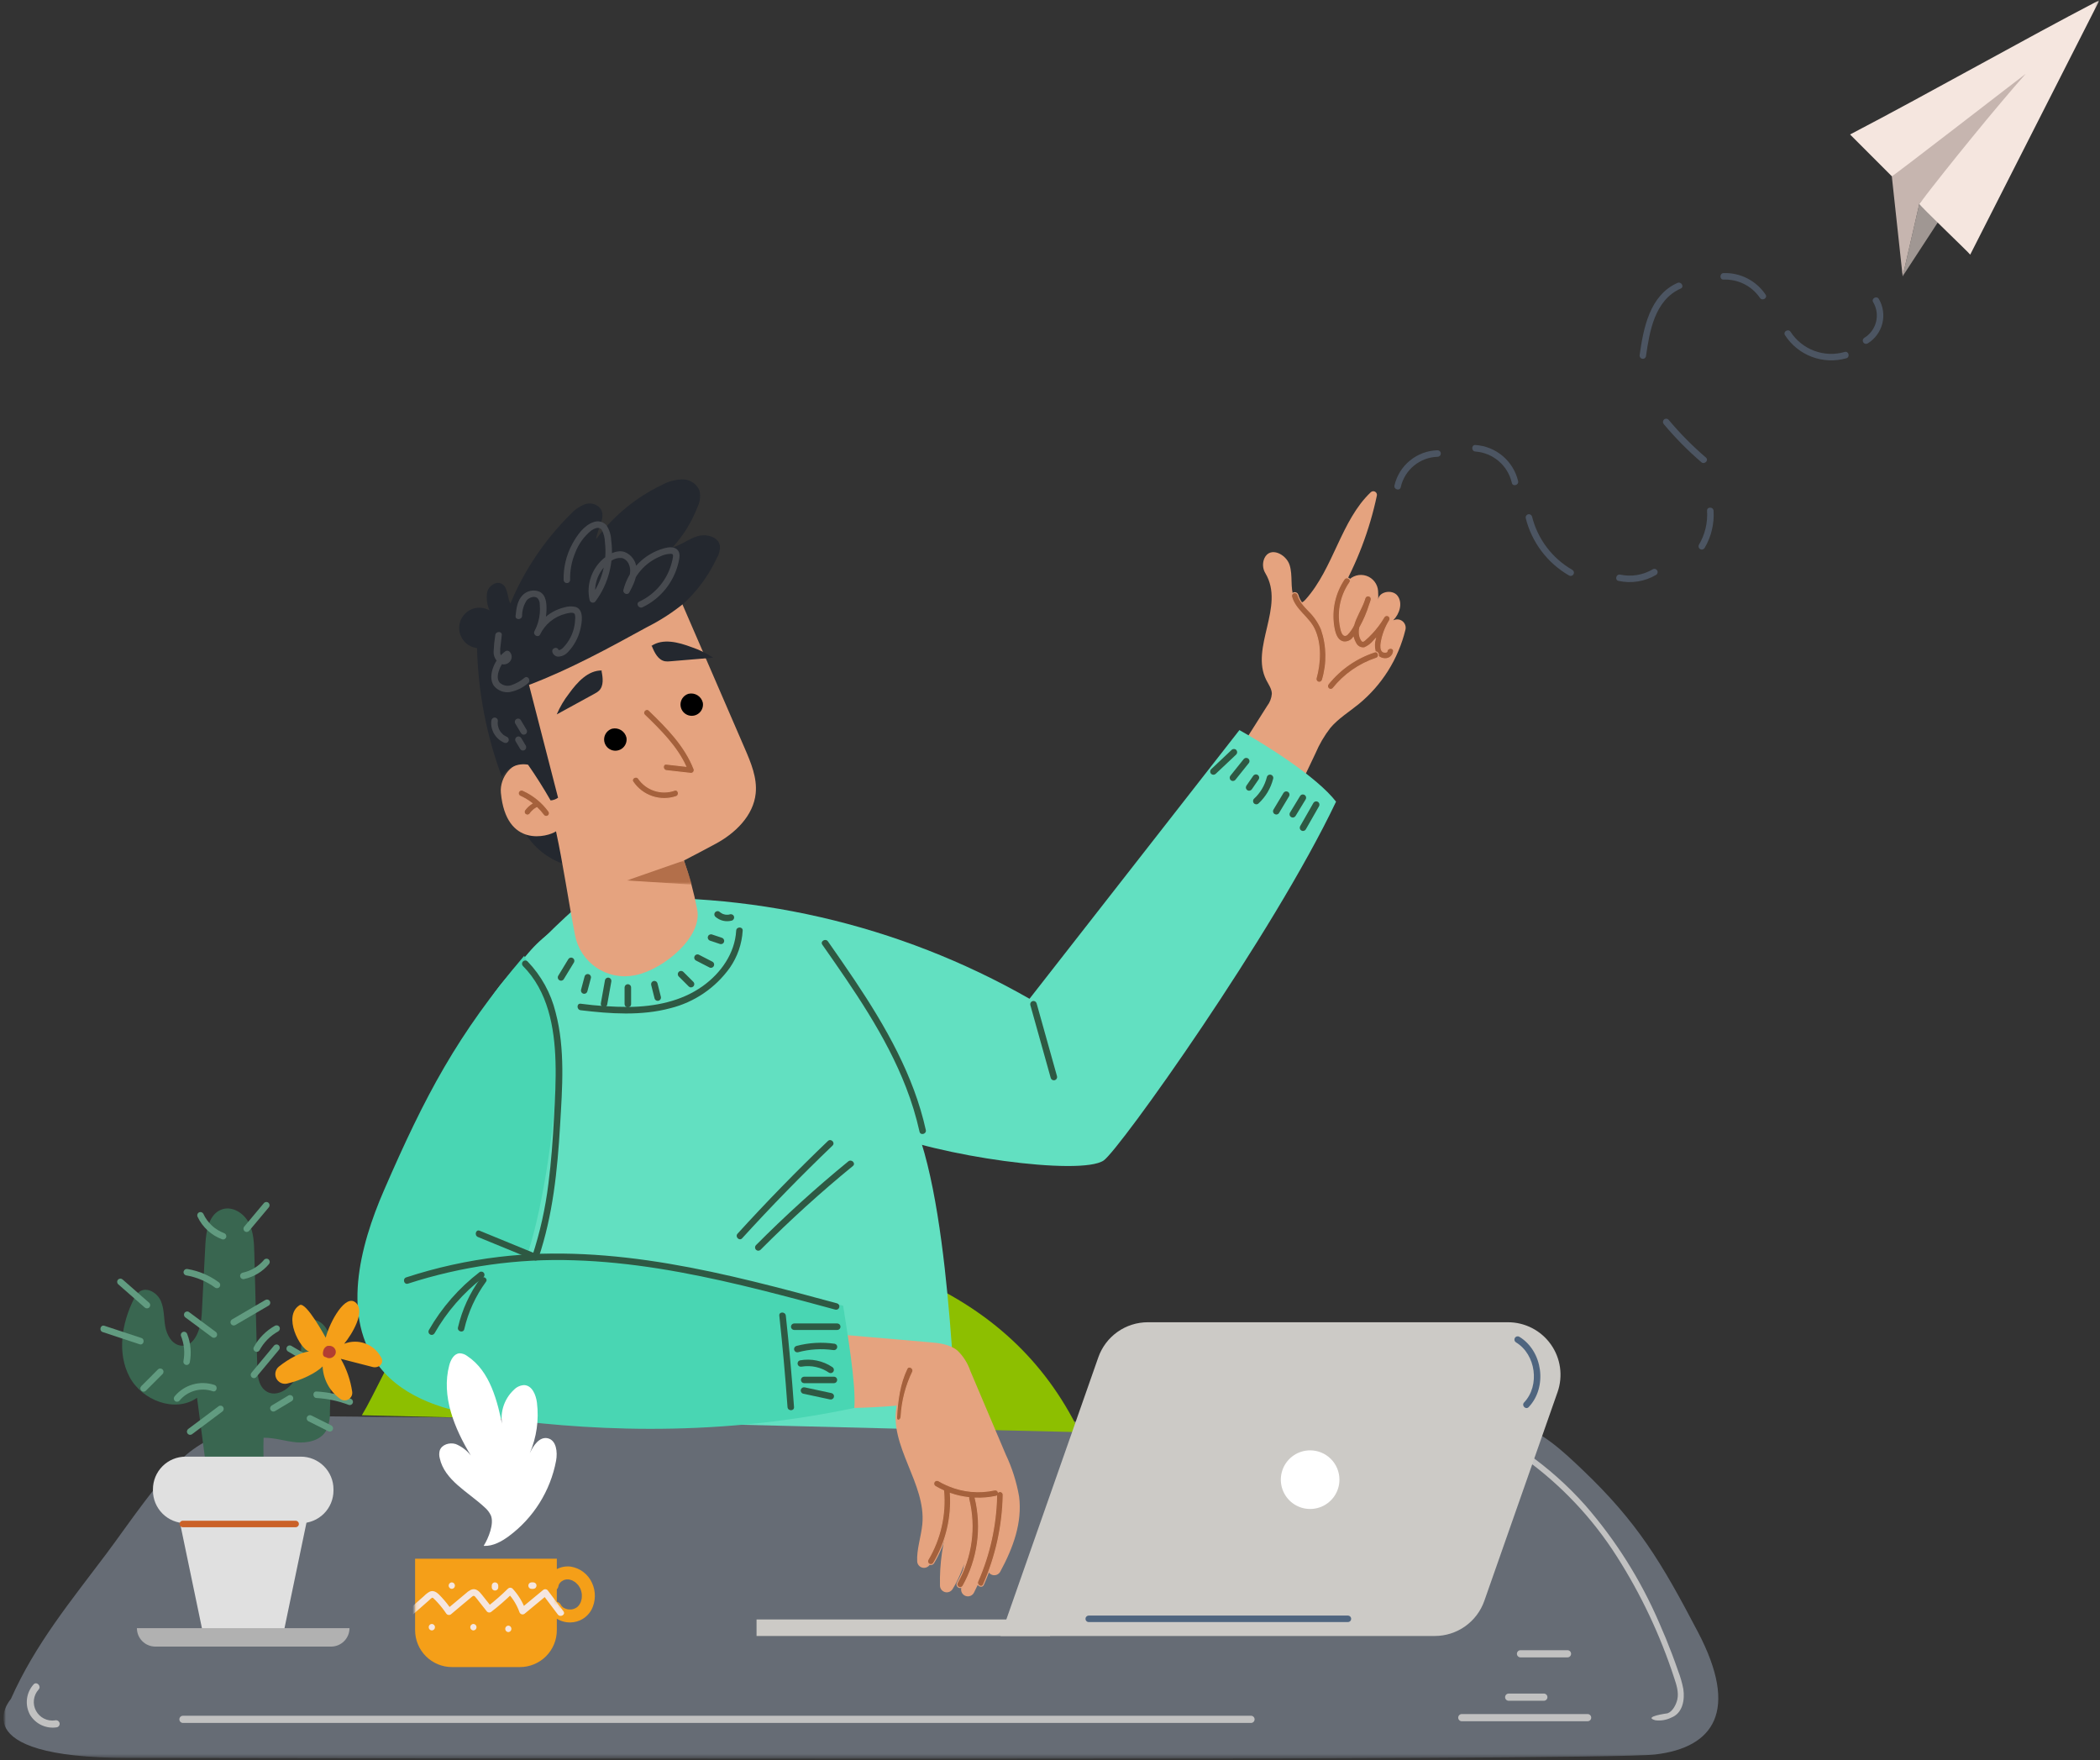<svg width="537" height="450" viewBox="0 0 537 450" fill="none" xmlns="http://www.w3.org/2000/svg">
    <rect x="0" y="0" width="537" height="450" fill="#333333" stroke="none"/>
    <mask id="mask0_251_8936" style="mask-type:luminance" maskUnits="userSpaceOnUse" x="0" y="0"
        width="537" height="450">
        <path d="M536.888 0.001H0.859V449.699H536.888V0.001Z" fill="white" />
    </mask>
    <g mask="url(#mask0_251_8936)">
        <mask id="mask1_251_8936" style="mask-type:luminance" maskUnits="userSpaceOnUse" x="0" y="0"
            width="537" height="450">
            <path d="M536.888 0.001H0.859V449.699H536.888V0.001Z" fill="white" />
        </mask>
        <g mask="url(#mask1_251_8936)">
            <path
                d="M434.225 417.357C424.84 399.43 418.8 389.275 404.625 375.767C399.67 371.048 394.506 366.201 388.299 364.301C383.98 362.978 379.437 363.181 374.971 363.39C354.426 364.36 105.324 362.406 77.471 362.084C70.81 362.006 56.202 364.742 47.784 371.831C40.7 377.789 33.167 389.311 27.21 397.257C18.201 409.274 9.06 420.272 2.776 434.414C2.776 434.414 -10.516 449.479 32.905 449.479C76.326 449.479 408.193 450.364 423.258 448.594C438.323 446.824 444.713 437.394 434.225 417.356"
                fill="#666C75" />
            <path
                d="M406.018 438.26H373.759C373.523 438.271 373.3 438.372 373.137 438.543C372.974 438.714 372.883 438.941 372.883 439.178C372.883 439.414 372.974 439.641 373.137 439.812C373.3 439.983 373.523 440.085 373.759 440.096H406.019C406.255 440.085 406.478 439.983 406.641 439.812C406.804 439.641 406.895 439.414 406.895 439.178C406.895 438.941 406.804 438.714 406.641 438.543C406.478 438.372 406.255 438.271 406.019 438.26"
                fill="#C1C1C1" />
            <path
                d="M423.285 439.841C424.669 440.027 426.077 439.799 427.331 439.184C430.309 438.061 430.862 434.584 430.45 431.866C430.14 430.255 429.685 428.675 429.089 427.147C428.611 425.76 428.112 424.381 427.594 423.009C426.556 420.255 425.438 417.528 424.24 414.829C419.534 403.921 413.163 393.81 405.355 384.857C400.903 379.852 395.885 375.38 390.403 371.532C389.603 370.974 388.838 372.232 389.626 372.782C399.104 379.571 407.189 388.119 413.442 397.959C419.63 407.656 424.561 418.099 428.118 429.039C428.699 430.786 429.335 432.72 428.909 434.561C428.617 435.82 427.746 437.579 426.423 438.068C426.423 438.068 419.933 438.922 423.283 439.84"
                fill="#C1C1C1" />
            <path
                d="M46.743 440.529H319.943C320.179 440.518 320.402 440.416 320.565 440.245C320.728 440.074 320.819 439.847 320.819 439.611C320.819 439.374 320.728 439.147 320.565 438.976C320.402 438.805 320.179 438.704 319.943 438.693H46.743C46.507 438.704 46.285 438.805 46.121 438.976C45.958 439.147 45.867 439.374 45.867 439.611C45.867 439.847 45.958 440.074 46.121 440.245C46.285 440.416 46.507 440.518 46.743 440.529Z"
                fill="#C1C1C1" />
            <path
                d="M8.575 430.692C7.649 431.727 7.063 433.021 6.898 434.4C6.732 435.78 6.995 437.176 7.65 438.401C8.344 439.577 9.378 440.516 10.615 441.094C11.852 441.672 13.235 441.862 14.582 441.64C14.816 441.574 15.014 441.419 15.134 441.207C15.254 440.996 15.286 440.746 15.223 440.512C15.153 440.28 14.998 440.084 14.787 439.964C14.577 439.844 14.329 439.81 14.095 439.869C13.126 440.015 12.136 439.858 11.26 439.42C10.384 438.981 9.665 438.282 9.202 437.418C8.74 436.555 8.556 435.569 8.675 434.597C8.795 433.625 9.213 432.713 9.871 431.988C10.661 431.112 9.365 429.811 8.571 430.688"
                fill="#C1C1C1" />
            <path
                d="M111.193 420.135H135.393C135.629 420.124 135.851 420.022 136.014 419.851C136.178 419.68 136.269 419.453 136.269 419.217C136.269 418.98 136.178 418.753 136.014 418.582C135.851 418.411 135.629 418.31 135.393 418.299H111.193C110.956 418.31 110.734 418.411 110.571 418.582C110.407 418.753 110.316 418.98 110.316 419.217C110.316 419.453 110.407 419.68 110.571 419.851C110.734 420.022 110.956 420.124 111.193 420.135Z"
                fill="#C1C1C1" />
            <path
                d="M112.2 412.07H125.306C125.542 412.059 125.765 411.957 125.928 411.786C126.091 411.615 126.182 411.388 126.182 411.152C126.182 410.915 126.091 410.688 125.928 410.517C125.765 410.346 125.542 410.245 125.306 410.234H112.2C111.964 410.245 111.742 410.346 111.578 410.517C111.415 410.688 111.324 410.915 111.324 411.152C111.324 411.388 111.415 411.615 111.578 411.786C111.742 411.957 111.964 412.059 112.2 412.07Z"
                fill="#C1C1C1" />
            <path
                d="M385.748 434.86H394.825C395.061 434.849 395.284 434.747 395.447 434.576C395.61 434.405 395.701 434.178 395.701 433.942C395.701 433.705 395.61 433.478 395.447 433.307C395.284 433.136 395.061 433.035 394.825 433.024H385.751C385.515 433.035 385.292 433.136 385.129 433.307C384.966 433.478 384.875 433.705 384.875 433.942C384.875 434.178 384.966 434.405 385.129 434.576C385.292 434.747 385.515 434.849 385.751 434.86"
                fill="#C1C1C1" />
            <path
                d="M388.773 423.769H400.873C401.109 423.758 401.331 423.656 401.495 423.485C401.658 423.314 401.749 423.087 401.749 422.851C401.749 422.614 401.658 422.387 401.495 422.216C401.331 422.045 401.109 421.944 400.873 421.933H388.773C388.537 421.944 388.314 422.045 388.151 422.216C387.988 422.387 387.896 422.614 387.896 422.851C387.896 423.087 387.988 423.314 388.151 423.485C388.314 423.656 388.537 423.758 388.773 423.769Z"
                fill="#C1C1C1" />
            <path
                d="M354.095 400.16H368.211C368.447 400.149 368.67 400.047 368.833 399.876C368.996 399.705 369.087 399.478 369.087 399.242C369.087 399.005 368.996 398.778 368.833 398.607C368.67 398.436 368.447 398.335 368.211 398.324H354.095C353.859 398.335 353.636 398.436 353.473 398.607C353.31 398.778 353.219 399.005 353.219 399.242C353.219 399.478 353.31 399.705 353.473 399.876C353.636 400.047 353.859 400.149 354.095 400.16Z"
                fill="#C1C1C1" />
            <path
                d="M353.867 407.617H369.73C369.996 407.605 370.247 407.491 370.431 407.299C370.614 407.107 370.717 406.852 370.717 406.586C370.717 406.32 370.614 406.064 370.431 405.872C370.247 405.68 369.996 405.566 369.73 405.555H353.867C353.602 405.566 353.351 405.68 353.167 405.872C352.983 406.064 352.881 406.32 352.881 406.586C352.881 406.852 352.983 407.107 353.167 407.299C353.351 407.491 353.602 407.605 353.867 407.617Z"
                fill="#C1C1C1" />
            <path
                d="M317.168 191.335C319.449 187.731 321.73 184.126 324.011 180.521C324.712 179.617 325.135 178.529 325.23 177.39C325.211 176.11 324.38 175.01 323.804 173.869C319.604 165.569 328.648 155.109 323.597 146.614C323.24 146.036 323.03 145.381 322.983 144.704C322.936 144.027 323.055 143.349 323.329 142.728C324.791 139.611 328.891 141.699 329.767 144.453C330.631 147.162 329.867 150.185 330.892 152.877C330.983 153.132 331.127 153.365 331.315 153.561C331.502 153.757 331.729 153.91 331.98 154.012C332.839 154.332 333.418 153.772 333.896 153.235C341.033 145.235 342.909 133.077 350.524 125.86C350.667 125.721 350.851 125.632 351.048 125.606C351.246 125.579 351.446 125.617 351.621 125.713C351.795 125.809 351.934 125.958 352.018 126.138C352.102 126.319 352.125 126.522 352.085 126.717C350.216 135.543 346.985 144.025 342.509 151.859C343.085 150.676 343.803 149.568 344.646 148.559C345.215 147.886 345.973 147.399 346.821 147.162C347.67 146.924 348.57 146.947 349.406 147.227C350.241 147.507 350.973 148.032 351.507 148.733C352.041 149.434 352.352 150.279 352.4 151.159C352.448 151.969 352.457 152.78 352.428 153.593C352.247 151.3 356.046 150.502 357.399 152.362C358.752 154.222 357.899 156.969 356.267 158.593L356.667 158.468C357.029 158.354 357.415 158.338 357.786 158.422C358.156 158.507 358.497 158.688 358.774 158.948C359.051 159.208 359.254 159.537 359.362 159.901C359.47 160.265 359.479 160.651 359.388 161.02C357.567 168.5 353.359 175.184 347.4 180.06C344.954 182.042 342.219 183.718 340.188 186.121C338.648 188.113 337.37 190.296 336.388 192.615L326.605 213.195C320.719 209.076 315.087 204.605 309.74 199.806L317.168 191.335Z"
                fill="#E5A37F" />
            <path
                d="M152.656 230.006C191.219 227.37 229.701 236.196 263.261 255.373L316.936 186.673C323.873 190.54 336.8 198.685 341.649 204.973C325.549 238.836 286.272 293.933 282.226 296.715C276.395 300.724 239.433 295.632 224.493 288.945C220.251 287.045 206.703 273.245 202.185 272.153C197.642 271.053 192.918 271.007 188.285 270.399C179.329 269.146 170.788 265.824 163.339 260.696C155.89 255.568 149.737 248.776 145.369 240.858L152.656 230.006Z"
                fill="#62E0C1" />
            <path
                d="M276.073 366.18C257.724 328.295 219.184 317.97 177.321 313.571C176.972 313.534 176.626 313.477 176.283 313.402C149.218 307.539 121.183 317.262 104.783 339.57C100.814 344.97 95.495 357.033 92.529 361.861"
                fill="#8DBF00" />
            <path
                d="M114.759 339.407L119.582 334.054C119.734 333.895 119.819 333.684 119.819 333.464C119.819 333.245 119.734 333.034 119.582 332.875C119.425 332.721 119.214 332.635 118.994 332.635C118.774 332.635 118.563 332.721 118.405 332.875L113.582 338.23C113.431 338.388 113.346 338.599 113.346 338.818C113.346 339.038 113.431 339.249 113.582 339.407C113.74 339.561 113.951 339.647 114.171 339.647C114.391 339.647 114.602 339.561 114.759 339.407Z"
                fill="#B23E32" />
            <path
                d="M121.696 339.206L122.55 337.506C122.657 337.31 122.686 337.082 122.632 336.866C122.59 336.707 122.501 336.565 122.377 336.457C122.254 336.349 122.101 336.28 121.939 336.259C121.776 336.237 121.611 336.265 121.463 336.337C121.316 336.41 121.194 336.524 121.111 336.666L120.257 338.366C120.149 338.561 120.119 338.789 120.172 339.006C120.216 339.164 120.305 339.306 120.428 339.414C120.552 339.522 120.705 339.591 120.867 339.612C121.03 339.633 121.196 339.606 121.343 339.534C121.49 339.462 121.614 339.347 121.696 339.206Z"
                fill="#B23E32" />
            <path
                d="M122.333 346.139L124.885 343.587C125.041 343.431 125.13 343.22 125.131 342.999C125.131 342.778 125.044 342.566 124.889 342.41C124.733 342.253 124.522 342.165 124.301 342.164C124.08 342.163 123.868 342.25 123.712 342.406C122.86 343.256 122.009 344.106 121.16 344.958C121.004 345.114 120.916 345.326 120.916 345.546C120.916 345.767 121.004 345.979 121.16 346.135C121.316 346.291 121.528 346.379 121.748 346.379C121.969 346.379 122.181 346.291 122.337 346.135"
                fill="#B23E32" />
            <path
                d="M132.291 324.89L134.817 323.153C135.001 323.038 135.138 322.861 135.201 322.653C135.257 322.437 135.227 322.207 135.116 322.013C135.003 321.824 134.82 321.687 134.607 321.631C134.395 321.575 134.168 321.604 133.977 321.713L131.451 323.45C131.267 323.565 131.13 323.742 131.067 323.95C131.01 324.167 131.041 324.398 131.152 324.593C131.265 324.781 131.448 324.918 131.66 324.974C131.873 325.03 132.099 325.001 132.291 324.893"
                fill="#B23E32" />
            <path
                d="M122.07 318.415C124.674 319.731 127.276 321.047 129.878 322.365C130.07 322.471 130.296 322.499 130.508 322.443C130.72 322.387 130.902 322.252 131.017 322.065C131.126 321.873 131.156 321.647 131.1 321.434C131.044 321.221 130.906 321.039 130.717 320.926C128.114 319.61 125.511 318.293 122.909 316.976C122.717 316.87 122.492 316.842 122.28 316.898C122.068 316.954 121.885 317.089 121.77 317.276C121.661 317.467 121.632 317.694 121.688 317.906C121.744 318.119 121.881 318.302 122.07 318.415Z"
                fill="#EF6A55" />
            <path
                d="M118.1 322.604L122.358 324.287C122.463 324.316 122.573 324.324 122.682 324.311C122.79 324.297 122.895 324.263 122.99 324.209C123.085 324.155 123.169 324.082 123.236 323.996C123.303 323.91 123.353 323.811 123.382 323.706C123.434 323.493 123.403 323.269 123.295 323.078C123.187 322.888 123.01 322.746 122.801 322.682L118.544 320.998C118.331 320.94 118.104 320.968 117.912 321.077C117.72 321.186 117.579 321.366 117.52 321.579C117.467 321.791 117.497 322.016 117.605 322.207C117.713 322.398 117.89 322.54 118.1 322.604Z"
                fill="#EF6A55" />
            <path
                d="M245.17 365.68C243.793 363.997 243.37 302.832 231.711 282.845C229.018 278.229 215.832 276.179 214.005 271.158C212.193 266.168 208.53 262.107 204.952 258.186C200.053 252.814 195.155 247.444 190.259 242.074C185.504 236.863 180.559 231.51 174.119 228.636C167.679 225.762 159.285 226.023 154.45 231.159L144.999 235.881C134.689 240.796 128.36 251.831 126.276 263.061C124.192 274.291 125.728 285.846 127.427 297.143C131.471 324.024 130.527 338.152 140.936 363.077"
                fill="#62E0C1" />
            <path
                d="M220.468 363.741C214.317 349.575 206.94 353.784 203.047 338.841C197.805 318.732 201.439 284.417 157.999 251.673C157.06 250.964 145.899 237.373 146.999 232.373C147.065 232.073 132.544 245.428 126.546 253.68C115.539 268.82 123.088 307.087 125.32 318.889C130.007 343.689 129.096 347.825 134.733 361.303"
                fill="#62E0C1" />
            <path
                d="M330.276 152.548C331.189 155.992 334.676 157.771 336.121 160.923C337.868 164.723 337.639 169.479 336.545 173.423C336.495 173.633 336.528 173.854 336.638 174.04C336.747 174.226 336.925 174.362 337.133 174.42C337.341 174.477 337.564 174.451 337.753 174.348C337.943 174.245 338.085 174.072 338.15 173.866C339.432 169.642 339.353 165.122 337.924 160.946C337.202 159.218 336.145 157.65 334.815 156.332C333.626 155.08 332.339 153.832 331.882 152.109C331.817 151.903 331.675 151.73 331.485 151.626C331.296 151.523 331.073 151.497 330.865 151.555C330.657 151.612 330.479 151.748 330.37 151.934C330.26 152.12 330.227 152.342 330.277 152.552"
                fill="#A5613C" />
            <path
                d="M330.276 152.548C331.189 155.992 334.676 157.771 336.121 160.923C337.868 164.723 337.639 169.479 336.545 173.423C336.495 173.633 336.528 173.854 336.638 174.04C336.748 174.226 336.925 174.362 337.133 174.42C337.342 174.477 337.564 174.451 337.754 174.348C337.943 174.245 338.085 174.072 338.15 173.866C339.433 169.642 339.353 165.122 337.924 160.946C337.202 159.218 336.145 157.65 334.815 156.332C333.626 155.08 332.339 153.832 331.882 152.109C331.818 151.903 331.676 151.73 331.487 151.626C331.297 151.523 331.075 151.497 330.867 151.554C330.659 151.611 330.481 151.746 330.371 151.931C330.261 152.117 330.227 152.338 330.276 152.548Z"
                stroke="#E5A37F" stroke-width="0.25" stroke-miterlimit="10" />
            <path
                d="M354.68 166.551C354.649 166.836 353.866 166.805 353.621 166.629C352.997 166.184 353.089 165.05 353.181 164.402C353.509 162.342 354.249 160.37 355.356 158.602C355.46 158.412 355.486 158.188 355.428 157.979C355.37 157.77 355.232 157.592 355.045 157.482C354.858 157.373 354.635 157.341 354.425 157.393C354.214 157.445 354.032 157.578 353.918 157.762C353.027 159.287 351.967 160.706 350.757 161.992C350.187 162.607 349.579 163.186 348.937 163.724C348.537 164.056 348.412 164.068 348.125 163.632C347.922 163.315 347.778 162.964 347.701 162.596C347.549 161.883 347.558 161.146 347.727 160.438L347.755 160.389C348.781 158.56 349.608 156.626 350.222 154.62C350.386 154.212 350.526 153.796 350.643 153.372C350.693 153.162 350.66 152.94 350.55 152.754C350.44 152.568 350.262 152.432 350.054 152.375C349.846 152.317 349.623 152.343 349.434 152.446C349.244 152.55 349.102 152.723 349.038 152.929C348.944 153.277 348.8 153.605 348.694 153.948C347.957 155.862 346.705 157.83 346.157 159.835C345.736 160.716 345.175 161.522 344.495 162.222C343.695 162.922 343.224 162.003 343 161.278C342.443 159.19 342.346 157.006 342.717 154.878C343.088 152.749 343.918 150.727 345.149 148.951C345.749 148.061 344.306 147.226 343.711 148.111C341.388 151.577 340.43 155.78 341.023 159.911C341.251 161.493 341.717 163.842 343.631 164.143C344.099 164.183 344.57 164.1 344.996 163.901C345.423 163.703 345.789 163.396 346.06 163.011C346.186 163.491 346.379 163.952 346.634 164.379C346.821 164.807 347.143 165.163 347.551 165.39C347.959 165.618 348.431 165.706 348.894 165.641C349.854 165.228 350.696 164.583 351.347 163.765C351.462 163.652 351.556 163.518 351.669 163.402C351.406 164.383 351.39 165.413 351.622 166.402C351.754 166.969 352.072 167.477 352.524 167.844C352.977 168.211 353.539 168.417 354.122 168.429C354.664 168.464 355.199 168.287 355.613 167.936C356.028 167.585 356.291 167.086 356.346 166.546C356.461 165.482 354.795 165.491 354.679 166.546"
                fill="#A5613C" />
            <path
                d="M354.68 166.551C354.649 166.836 353.866 166.805 353.621 166.629C352.997 166.184 353.089 165.05 353.181 164.402C353.509 162.342 354.249 160.37 355.356 158.602C355.46 158.412 355.486 158.188 355.428 157.979C355.37 157.77 355.232 157.592 355.045 157.482C354.858 157.373 354.635 157.341 354.425 157.393C354.214 157.445 354.032 157.578 353.918 157.762C353.027 159.287 351.967 160.706 350.757 161.992C350.187 162.607 349.579 163.186 348.937 163.724C348.537 164.056 348.412 164.068 348.125 163.632C347.922 163.315 347.778 162.964 347.701 162.596C347.549 161.883 347.558 161.146 347.727 160.438L347.755 160.389C348.781 158.56 349.608 156.626 350.222 154.62C350.386 154.212 350.526 153.796 350.643 153.372C350.693 153.162 350.66 152.94 350.55 152.754C350.44 152.568 350.262 152.432 350.054 152.375C349.846 152.317 349.623 152.343 349.434 152.446C349.244 152.55 349.102 152.723 349.038 152.929C348.944 153.277 348.8 153.605 348.694 153.948C347.957 155.862 346.705 157.83 346.157 159.835C345.736 160.716 345.175 161.522 344.495 162.222C343.695 162.922 343.224 162.003 343 161.278C342.443 159.19 342.346 157.006 342.717 154.878C343.088 152.749 343.918 150.727 345.149 148.951C345.749 148.061 344.306 147.226 343.711 148.111C341.388 151.577 340.43 155.78 341.023 159.911C341.251 161.493 341.717 163.842 343.631 164.143C344.099 164.183 344.57 164.1 344.996 163.901C345.423 163.703 345.789 163.396 346.06 163.011C346.186 163.491 346.379 163.952 346.634 164.379C346.821 164.807 347.143 165.163 347.551 165.39C347.959 165.618 348.431 165.706 348.894 165.641C349.854 165.228 350.696 164.583 351.347 163.765C351.462 163.652 351.556 163.518 351.669 163.402C351.406 164.383 351.39 165.413 351.622 166.402C351.754 166.969 352.072 167.477 352.524 167.844C352.977 168.211 353.539 168.417 354.122 168.429C354.664 168.464 355.199 168.287 355.613 167.936C356.028 167.585 356.291 167.086 356.346 166.546C356.462 165.487 354.796 165.496 354.68 166.551Z"
                stroke="#E5A37F" stroke-width="0.25" stroke-miterlimit="10" />
            <path
                d="M351.478 166.703C346.846 168.223 342.752 171.05 339.69 174.845C339.54 175.004 339.457 175.215 339.457 175.433C339.457 175.652 339.54 175.862 339.69 176.022C339.847 176.177 340.059 176.265 340.28 176.265C340.501 176.265 340.713 176.177 340.869 176.022C343.73 172.436 347.568 169.757 351.92 168.308C352.935 167.974 352.499 166.366 351.477 166.703"
                fill="#A5613C" />
            <path
                d="M351.478 166.703C346.846 168.223 342.752 171.05 339.69 174.845C339.54 175.004 339.457 175.215 339.457 175.433C339.457 175.652 339.54 175.862 339.69 176.022C339.847 176.177 340.059 176.265 340.28 176.265C340.501 176.265 340.713 176.177 340.869 176.022C343.73 172.436 347.568 169.757 351.92 168.308C352.936 167.975 352.5 166.367 351.478 166.703Z"
                stroke="#E5A37F" stroke-width="0.25" stroke-miterlimit="10" />
            <path
                d="M205.643 340.435C210.499 340.812 232.479 342.784 237.338 343.161C239.979 343.368 242.804 343.644 244.849 345.329C246.338 346.774 247.461 348.553 248.126 350.519C251.164 357.635 254.184 364.758 257.186 371.89C258.802 375.3 259.95 378.914 260.597 382.633C261.449 389.339 259.065 395.782 255.786 401.841C255.591 402.207 255.271 402.492 254.884 402.643C254.498 402.794 254.07 402.802 253.678 402.665C253.286 402.528 252.956 402.255 252.748 401.896C252.54 401.537 252.467 401.115 252.543 400.707C253.209 397.096 254.056 393.524 255.083 389.992C253.864 395.976 251.839 401.767 249.062 407.206C248.883 407.562 248.587 407.845 248.224 408.01C247.861 408.174 247.453 408.208 247.068 408.107C246.682 408.007 246.343 407.776 246.107 407.456C245.871 407.135 245.752 406.743 245.771 406.345C246.048 401.136 247.141 396.004 249.01 391.134C247.748 396.364 246.374 401.802 243.584 406.312C243.386 406.631 243.09 406.877 242.741 407.014C242.392 407.151 242.008 407.172 241.646 407.073C241.284 406.974 240.964 406.76 240.733 406.465C240.503 406.169 240.374 405.807 240.366 405.432C240.237 399.801 241.048 394.187 242.766 388.823C241.546 392.744 239.867 396.508 237.766 400.037C237.574 400.354 237.286 400.601 236.943 400.743C236.601 400.885 236.222 400.914 235.863 400.826C235.503 400.737 235.18 400.537 234.943 400.252C234.705 399.968 234.564 399.616 234.541 399.246C234.357 396.246 235.551 392.858 235.852 389.732C236.857 379.3 227.244 369.684 229.299 359.407C221.741 360.05 214.148 360.193 206.572 359.835L205.643 340.435Z"
                fill="#E5A37F" />
            <path
                d="M134.034 244.398C116.891 264.524 108.723 280.098 98.188 304.346C91.868 318.883 87.272 337.062 97.067 349.524C103.512 357.724 114.436 360.848 124.767 362.294C147.715 365.502 180.822 367.953 218.458 359.994C218.981 354.02 216.5 339.767 215.603 333.838C179.492 324.754 127.762 317.323 128.317 321.21C132.041 347.286 145.467 284.824 141.831 258.736L134.034 244.398Z"
                fill="#49D6B3" />
            <path
                d="M122.654 325.244C117.381 329.28 112.965 334.326 109.663 340.087C109.559 340.277 109.533 340.5 109.591 340.71C109.649 340.919 109.786 341.097 109.973 341.206C110.161 341.316 110.383 341.348 110.594 341.295C110.804 341.243 110.986 341.111 111.101 340.927C114.247 335.404 118.459 330.562 123.492 326.681C123.677 326.564 123.811 326.382 123.867 326.17C123.923 325.959 123.896 325.734 123.792 325.542C123.68 325.352 123.497 325.214 123.284 325.158C123.071 325.102 122.844 325.132 122.653 325.242"
                fill="#2E5943" />
            <path
                d="M122.83 326.894C120.101 330.639 118.156 334.896 117.11 339.411C116.87 340.454 118.475 340.899 118.718 339.854C119.73 335.482 121.617 331.361 124.266 327.739C124.899 326.873 123.454 326.039 122.828 326.899"
                fill="#2E5943" />
            <path
                d="M199.279 336.389C200.119 344.171 200.819 351.965 201.379 359.772C201.454 360.834 203.121 360.843 203.043 359.772C202.488 351.964 201.788 344.169 200.943 336.389C200.83 335.334 199.163 335.323 199.279 336.389Z"
                fill="#2E5943" />
            <path
                d="M255.273 381.498C255.208 381.305 255.073 381.144 254.896 381.046C254.718 380.947 254.51 380.919 254.313 380.966C250.392 381.822 246.302 381.449 242.6 379.9C242.476 379.808 242.332 379.748 242.181 379.723C241.428 379.397 240.697 379.023 239.992 378.605C239.802 378.503 239.579 378.478 239.371 378.536C239.163 378.595 238.986 378.731 238.877 378.917C238.768 379.104 238.735 379.325 238.786 379.535C238.836 379.745 238.967 379.927 239.149 380.043C239.844 380.456 240.562 380.828 241.3 381.159C241.85 387.315 240.451 393.489 237.3 398.806C237.195 398.996 237.17 399.22 237.228 399.429C237.286 399.638 237.423 399.816 237.61 399.925C237.797 400.035 238.02 400.067 238.231 400.015C238.441 399.962 238.623 399.83 238.738 399.646C241.92 394.281 243.411 388.081 243.017 381.856C244.535 382.385 246.109 382.741 247.708 382.918C247.688 383.032 247.693 383.149 247.722 383.262C249.513 390.51 248.471 398.169 244.808 404.675C244.698 404.866 244.669 405.092 244.725 405.305C244.782 405.518 244.921 405.699 245.111 405.81C245.301 405.921 245.528 405.952 245.741 405.897C245.954 405.842 246.136 405.704 246.249 405.515C250.085 398.686 251.202 390.661 249.375 383.045C251.182 383.116 252.99 382.958 254.758 382.574C254.789 382.562 254.82 382.548 254.85 382.532C254.693 390.039 253.059 397.441 250.043 404.317C249.615 405.289 251.048 406.139 251.481 405.16C254.681 397.915 256.398 390.101 256.53 382.182C256.529 382.036 256.489 381.893 256.414 381.768C256.339 381.642 256.232 381.54 256.104 381.47C255.976 381.4 255.831 381.366 255.685 381.371C255.539 381.376 255.398 381.42 255.275 381.499"
                fill="#A5613C" />
            <path
                d="M255.273 381.498C255.208 381.305 255.073 381.144 254.896 381.046C254.718 380.947 254.51 380.919 254.313 380.966C250.392 381.822 246.302 381.449 242.6 379.9C242.476 379.808 242.332 379.748 242.181 379.723C241.428 379.397 240.697 379.023 239.992 378.605C239.802 378.503 239.579 378.478 239.371 378.536C239.163 378.595 238.986 378.731 238.877 378.917C238.768 379.104 238.735 379.325 238.786 379.535C238.836 379.745 238.967 379.927 239.149 380.043C239.844 380.456 240.562 380.828 241.3 381.159C241.85 387.315 240.451 393.489 237.3 398.806C237.195 398.996 237.17 399.22 237.228 399.429C237.286 399.638 237.423 399.816 237.61 399.925C237.797 400.035 238.02 400.067 238.231 400.015C238.441 399.962 238.623 399.83 238.738 399.646C241.92 394.281 243.411 388.081 243.017 381.856C244.535 382.385 246.109 382.741 247.708 382.918C247.688 383.032 247.693 383.149 247.722 383.262C249.513 390.51 248.471 398.169 244.808 404.675C244.698 404.866 244.669 405.092 244.725 405.305C244.782 405.518 244.921 405.699 245.111 405.81C245.301 405.921 245.528 405.952 245.741 405.897C245.954 405.842 246.136 405.704 246.249 405.515C250.085 398.686 251.202 390.661 249.375 383.045C251.182 383.116 252.99 382.958 254.758 382.574C254.789 382.562 254.82 382.548 254.85 382.532C254.693 390.039 253.059 397.441 250.043 404.317C249.615 405.289 251.048 406.139 251.481 405.16C254.681 397.915 256.398 390.101 256.53 382.182C256.529 382.036 256.489 381.892 256.414 381.766C256.34 381.641 256.232 381.538 256.104 381.468C255.975 381.398 255.83 381.364 255.684 381.369C255.538 381.374 255.396 381.419 255.273 381.498Z"
                stroke="#E5A37F" stroke-width="0.25" stroke-miterlimit="10" />
            <path
                d="M231.915 349.971C230.062 353.808 229.507 358.16 229.274 362.414C229.215 363.485 230.364 363.268 230.423 362.2C230.639 358.248 231.635 354.377 233.354 350.812C233.818 349.852 232.382 349.007 231.916 349.972"
                fill="#A5613C" />
            <path
                d="M231.915 349.971C230.062 353.808 229.507 358.16 229.274 362.414C229.215 363.485 230.364 363.268 230.423 362.2C230.639 358.248 231.635 354.377 233.354 350.812C233.817 349.847 232.381 349.006 231.915 349.971Z"
                stroke="#E5A37F" stroke-width="0.25" stroke-miterlimit="10" />
            <path d="M523.22 14.425L486.535 70.639L490.804 52.115L523.22 14.425Z" fill="#A09793" />
            <path
                d="M483.764 45.072L486.537 70.64L490.8 52.115L523.222 14.425L483.764 37.551V45.072Z"
                fill="#C6B5AF" />
            <path
                d="M483.769 45.072C483.869 45.258 517.926 18.872 518.008 18.872C510.487 27.329 497.659 43.105 490.808 52.113C490.679 52.413 503.813 64.897 503.808 65.113C514.829 43.406 525.856 21.703 536.89 0.002C516.39 10.702 493.59 23.679 473.09 34.383L483.769 45.072Z"
                fill="#F5E6DF" />
            <path
                d="M358.187 124.57C358.671 122.406 359.863 120.466 361.574 119.057C363.286 117.648 365.419 116.851 367.635 116.793C367.851 116.785 368.056 116.694 368.206 116.539C368.356 116.383 368.44 116.175 368.44 115.959C368.44 115.743 368.356 115.535 368.206 115.38C368.056 115.224 367.851 115.133 367.635 115.126C365.055 115.186 362.568 116.103 360.567 117.733C358.566 119.362 357.163 121.612 356.581 124.126C356.362 125.171 357.967 125.618 358.186 124.569"
                fill="#4C5562" />
            <path
                d="M377.277 115.448C379.484 115.611 381.58 116.477 383.257 117.919C384.935 119.361 386.106 121.304 386.598 123.461C386.824 124.508 388.429 124.061 388.206 123.018C387.613 120.511 386.232 118.261 384.264 116.598C382.297 114.935 379.848 113.948 377.277 113.781C376.206 113.727 376.208 115.391 377.277 115.448Z"
                fill="#4C5562" />
            <path
                d="M390.156 132.497C390.923 135.561 392.301 138.438 394.207 140.957C396.113 143.476 398.507 145.585 401.247 147.157C401.437 147.261 401.66 147.287 401.869 147.229C402.079 147.171 402.257 147.034 402.366 146.846C402.476 146.659 402.508 146.436 402.455 146.226C402.403 146.015 402.271 145.833 402.087 145.719C399.533 144.255 397.302 142.29 395.527 139.942C393.753 137.594 392.471 134.911 391.761 132.055C391.696 131.849 391.554 131.676 391.364 131.572C391.175 131.469 390.952 131.443 390.744 131.501C390.536 131.558 390.358 131.694 390.248 131.88C390.139 132.066 390.105 132.288 390.156 132.498"
                fill="#4C5562" />
            <path
                d="M413.877 148.527C417.162 149.246 420.598 148.695 423.495 146.985C423.679 146.87 423.811 146.688 423.863 146.478C423.916 146.267 423.883 146.045 423.774 145.857C423.665 145.67 423.486 145.533 423.277 145.475C423.068 145.417 422.845 145.443 422.655 145.547C420.149 147.041 417.172 147.532 414.32 146.922C413.275 146.694 412.83 148.299 413.877 148.527Z"
                fill="#4C5562" />
            <path
                d="M435.885 140.124C437.59 137.25 438.391 133.931 438.185 130.596C438.117 129.532 436.45 129.523 436.518 130.596C436.72 133.635 435.996 136.664 434.442 139.284C434.338 139.474 434.312 139.697 434.37 139.907C434.428 140.116 434.565 140.294 434.753 140.403C434.94 140.513 435.163 140.545 435.373 140.492C435.584 140.44 435.766 140.308 435.88 140.124"
                fill="#4C5562" />
            <path
                d="M436.232 116.995C432.779 114.029 429.575 110.785 426.652 107.295C426.495 107.14 426.284 107.053 426.063 107.053C425.843 107.053 425.632 107.14 425.475 107.295C425.323 107.453 425.238 107.664 425.238 107.883C425.238 108.103 425.323 108.314 425.475 108.472C428.396 111.963 431.6 115.208 435.055 118.172C435.865 118.866 437.046 117.694 436.232 116.995Z"
                fill="#4C5562" />
            <path
                d="M420.891 91.142C421.814 84.709 423.115 76.742 429.791 73.775C430.768 73.34 429.923 71.904 428.951 72.337C421.866 75.491 420.27 83.837 419.288 90.699C419.236 90.911 419.268 91.135 419.376 91.326C419.484 91.516 419.66 91.658 419.869 91.723C420.082 91.781 420.309 91.752 420.5 91.643C420.692 91.534 420.833 91.354 420.893 91.142"
                fill="#4C5562" />
            <path
                d="M440.751 71.492C442.568 71.42 444.374 71.811 446 72.627C447.625 73.444 449.016 74.66 450.044 76.162C450.635 77.049 452.078 76.216 451.48 75.322C450.304 73.571 448.703 72.147 446.826 71.185C444.949 70.223 442.858 69.754 440.751 69.822C439.682 69.869 439.678 71.533 440.751 71.489"
                fill="#4C5562" />
            <path
                d="M456.441 85.691C458.079 88.228 460.489 90.173 463.315 91.237C466.142 92.301 469.236 92.429 472.141 91.602C473.163 91.291 472.727 89.684 471.698 89.994C469.147 90.73 466.427 90.627 463.94 89.701C461.452 88.775 459.327 87.075 457.878 84.851C457.311 83.945 455.87 84.78 456.44 85.691"
                fill="#4C5562" />
            <path
                d="M477.567 87.824C479.448 86.682 480.803 84.846 481.341 82.713C481.878 80.579 481.554 78.32 480.439 76.424C479.867 75.524 478.424 76.356 479.001 77.264C479.898 78.777 480.162 80.583 479.737 82.29C479.311 83.997 478.23 85.468 476.727 86.383C476.543 86.497 476.411 86.679 476.358 86.89C476.306 87.1 476.338 87.323 476.448 87.51C476.557 87.698 476.735 87.835 476.944 87.893C477.153 87.951 477.377 87.925 477.567 87.821"
                fill="#4C5562" />
            <path
                d="M133.166 210.878C134.285 213.386 135.945 215.616 138.026 217.409C140.108 219.201 142.559 220.512 145.206 221.247C145.017 216.74 144.512 212.252 143.692 207.816L133.166 210.878Z"
                fill="#24282F" />
            <path
                d="M172.62 150.168L190.443 191.346C192.027 195.009 193.649 198.876 193.243 202.846C192.666 208.573 187.987 213.095 182.905 215.797C177.823 218.499 180.005 217.367 174.897 220.02C176.324 224.064 177.448 228.209 178.258 232.42C179.814 239.484 169.699 247.831 162.619 249.309C162.53 249.328 162.442 249.347 162.355 249.363C160.674 249.706 158.943 249.713 157.26 249.382C155.577 249.051 153.977 248.389 152.552 247.435C151.128 246.48 149.906 245.253 148.96 243.823C148.013 242.393 147.36 240.789 147.038 239.105C145.324 230.214 143.999 220.957 142.182 212.558C140.167 213.958 129.401 216.971 128.082 202.695C127.72 198.783 131.064 194.384 134.892 195.273C133.545 186.966 132.199 178.658 130.855 170.35C130.684 169.643 130.679 168.907 130.841 168.199C131.232 167.3 131.897 166.548 132.741 166.05C143.436 158.232 153.82 143.424 166.589 139.877L172.62 150.168Z"
                fill="#E5A37F" />
            <path
                d="M140.38 207.51C138.684 205.157 136.4 203.291 133.756 202.098C133.563 201.997 133.338 201.974 133.128 202.035C132.919 202.095 132.741 202.234 132.631 202.423C132.527 202.615 132.503 202.841 132.564 203.051C132.625 203.261 132.766 203.438 132.956 203.546C134.054 204.041 135.091 204.664 136.044 205.401C135.304 205.865 134.66 206.469 134.149 207.178C134.044 207.366 134.017 207.589 134.074 207.797C134.119 207.954 134.209 208.095 134.334 208.202C134.459 208.308 134.612 208.375 134.775 208.394C134.937 208.413 135.102 208.384 135.248 208.309C135.394 208.235 135.515 208.119 135.595 207.976C135.609 207.96 135.621 207.941 135.633 207.924C135.668 207.879 135.701 207.837 135.733 207.795C135.815 207.695 135.9 207.595 135.99 207.501C136.161 207.321 136.341 207.152 136.531 206.993L136.557 206.972C136.602 206.939 136.649 206.906 136.694 206.872C136.794 206.797 136.908 206.724 137.019 206.658C137.111 206.599 137.212 206.558 137.309 206.505C137.909 207.073 138.46 207.692 138.954 208.355C139.07 208.539 139.253 208.672 139.464 208.725C139.675 208.779 139.899 208.749 140.089 208.642C140.276 208.528 140.411 208.345 140.465 208.133C140.519 207.921 140.487 207.696 140.376 207.507"
                fill="#A5613C" />
            <path
                d="M140.38 207.51C138.684 205.157 136.4 203.291 133.756 202.098C133.563 201.997 133.338 201.974 133.128 202.035C132.919 202.095 132.741 202.234 132.631 202.423C132.527 202.615 132.503 202.841 132.564 203.051C132.625 203.261 132.766 203.438 132.956 203.546C134.054 204.041 135.091 204.664 136.044 205.401C135.304 205.865 134.66 206.469 134.149 207.178C134.044 207.366 134.017 207.589 134.074 207.797C134.119 207.954 134.209 208.095 134.334 208.202C134.459 208.308 134.612 208.375 134.775 208.394C134.937 208.413 135.102 208.384 135.248 208.309C135.394 208.235 135.515 208.119 135.595 207.976C135.609 207.96 135.621 207.941 135.633 207.924C135.668 207.879 135.701 207.837 135.733 207.795C135.815 207.695 135.9 207.595 135.99 207.501C136.161 207.321 136.341 207.152 136.531 206.993L136.557 206.972C136.602 206.939 136.649 206.906 136.694 206.872C136.794 206.797 136.908 206.724 137.019 206.658C137.111 206.599 137.212 206.558 137.309 206.505C137.909 207.073 138.46 207.692 138.954 208.355C139.07 208.539 139.253 208.672 139.464 208.725C139.675 208.779 139.899 208.749 140.089 208.642C140.276 208.529 140.412 208.347 140.466 208.135C140.52 207.924 140.49 207.699 140.38 207.51Z"
                stroke="#E5A37F" stroke-width="0.25" stroke-miterlimit="10" />
            <g opacity="0.79">
                <mask id="mask2_251_8936" style="mask-type:luminance" maskUnits="userSpaceOnUse"
                    x="160" y="220" width="17" height="7">
                    <path d="M176.965 220.024H160.279V226.178H176.965V220.024Z" fill="white" />
                </mask>
                <g mask="url(#mask2_251_8936)">
                    <path d="M174.899 220.024L160.279 225.124L176.966 226.176L174.899 220.024Z"
                        fill="#A5613C" />
                </g>
            </g>
            <path
                d="M160.192 188.59C160.285 189.136 160.217 189.697 159.999 190.206C159.78 190.715 159.419 191.15 158.959 191.459C158.499 191.767 157.959 191.936 157.405 191.946C156.852 191.955 156.307 191.805 155.837 191.512C155.366 191.219 154.991 190.797 154.755 190.296C154.519 189.794 154.432 189.236 154.506 188.687C154.58 188.138 154.811 187.622 155.171 187.201C155.531 186.78 156.005 186.472 156.536 186.314C157.322 186.135 158.148 186.273 158.832 186.699C159.517 187.126 160.006 187.805 160.192 188.59Z"
                fill="black" />
            <path
                d="M179.725 179.666C179.818 180.212 179.751 180.773 179.532 181.282C179.313 181.791 178.952 182.225 178.492 182.534C178.032 182.843 177.493 183.012 176.939 183.021C176.385 183.031 175.841 182.88 175.37 182.588C174.9 182.295 174.524 181.873 174.288 181.372C174.052 180.871 173.966 180.312 174.039 179.763C174.113 179.215 174.343 178.699 174.703 178.277C175.063 177.856 175.537 177.548 176.067 177.39C176.854 177.21 177.68 177.349 178.365 177.775C179.05 178.201 179.539 178.881 179.725 179.666Z"
                fill="black" />
            <path
                d="M174.55 122.574C172.691 122.61 170.869 123.099 169.242 124C162.59 127.188 156.815 131.95 152.42 137.874C152.74 135.12 155.134 132.174 153.486 129.949C152.994 129.394 152.345 129.003 151.625 128.827C150.904 128.652 150.148 128.7 149.456 128.967C148.082 129.529 146.856 130.398 145.871 131.509C139.297 138.028 134.077 145.782 130.509 154.325C129.643 152.63 129.949 150.125 128.259 149.255C126.823 148.511 125.013 149.782 124.58 151.341C124.309 152.942 124.518 154.588 125.18 156.072C124.514 155.689 123.771 155.459 123.005 155.399C122.239 155.339 121.469 155.45 120.751 155.724C120.034 155.998 119.386 156.428 118.855 156.983C118.324 157.539 117.923 158.205 117.681 158.934C117.439 159.664 117.363 160.437 117.457 161.2C117.551 161.962 117.814 162.694 118.226 163.343C118.638 163.991 119.189 164.54 119.84 164.949C120.49 165.358 121.223 165.618 121.986 165.709C122.268 176.954 124.408 188.075 128.32 198.622C128.978 197.473 129.978 196.557 131.18 196.002C132.382 195.446 133.727 195.279 135.029 195.522C137.084 198.478 139.005 201.522 140.794 204.653C141.484 204.609 142.147 204.369 142.705 203.961C140.229 194.347 137.752 184.734 135.274 175.121C145.756 171.129 155.649 165.721 165.493 160.321C168.82 158.649 171.957 156.623 174.85 154.279C178.391 150.999 181.261 147.063 183.3 142.689C183.88 141.76 184.159 140.675 184.1 139.582C183.74 137.261 180.663 136.421 178.408 137.082C176.153 137.743 174.256 139.337 171.989 139.956C174.733 136.937 176.896 133.438 178.37 129.634C179.004 128.343 179.185 126.876 178.883 125.47C178.531 124.611 177.931 123.876 177.16 123.36C176.389 122.843 175.482 122.568 174.554 122.57"
                fill="#24282F" />
            <path
                d="M177.494 196.687C175.154 190.656 170.543 186.05 165.988 181.625C165.225 180.884 164.077 182.077 164.842 182.825C168.851 186.718 173.005 190.793 175.361 195.934L170.413 195.376C169.354 195.258 169.382 196.915 170.427 197.033L176.702 197.739C176.829 197.737 176.953 197.706 177.066 197.649C177.179 197.592 177.277 197.509 177.353 197.408C177.429 197.307 177.482 197.19 177.506 197.066C177.53 196.942 177.526 196.814 177.493 196.692"
                fill="#A5613C" />
            <path
                d="M177.494 196.687C175.154 190.656 170.543 186.05 165.988 181.625C165.225 180.884 164.077 182.077 164.842 182.825C168.851 186.718 173.005 190.793 175.361 195.934L170.413 195.376C169.354 195.258 169.382 196.915 170.427 197.033L176.702 197.739C176.829 197.737 176.954 197.707 177.068 197.649C177.181 197.592 177.28 197.509 177.356 197.407C177.433 197.306 177.485 197.188 177.509 197.063C177.533 196.938 177.528 196.809 177.494 196.687Z"
                stroke="#E5A37F" stroke-width="0.25" stroke-miterlimit="10" />
            <path
                d="M153.817 171.551C154.177 173.3 154.438 175.39 153.148 176.624C152.799 176.929 152.412 177.187 151.995 177.391C148.785 179.147 145.575 180.903 142.365 182.661C143.182 180.752 144.241 178.957 145.517 177.32C147.612 174.432 150.368 171.358 153.934 171.431L153.817 171.551Z"
                fill="#24282F" />
            <path
                d="M166.698 165.219C167.364 166.876 168.298 168.762 170.055 169.079C170.515 169.14 170.981 169.14 171.441 169.079L182.379 168.159C180.645 167.02 178.771 166.109 176.803 165.45C173.463 164.198 169.468 163.15 166.533 165.184L166.698 165.219Z"
                fill="#24282F" />
            <path
                d="M161.861 199.924C163.041 201.668 164.759 202.978 166.753 203.655C168.746 204.332 170.907 204.339 172.905 203.674C173.905 203.314 173.475 201.704 172.462 202.066C170.819 202.636 169.034 202.654 167.38 202.117C165.726 201.579 164.293 200.515 163.299 199.088C162.711 198.198 161.268 199.031 161.861 199.928"
                fill="#A5613C" />
            <path
                d="M161.861 199.924C163.041 201.668 164.759 202.978 166.753 203.655C168.747 204.332 170.907 204.339 172.905 203.674C173.905 203.314 173.475 201.704 172.462 202.066C170.819 202.636 169.034 202.654 167.38 202.117C165.726 201.579 164.293 200.515 163.299 199.088C162.71 198.194 161.268 199.027 161.861 199.924Z"
                stroke="#E5A37F" stroke-width="0.25" stroke-miterlimit="10" />
            <path
                d="M145.796 148.294C145.725 145.906 146.168 143.531 147.096 141.329C147.933 139.114 149.34 137.159 151.175 135.663C151.919 135.143 153.159 134.531 153.858 135.437C154.386 136.422 154.671 137.519 154.689 138.637C155.287 143.69 153.923 148.781 150.878 152.858L152.401 153.058C152.004 151.276 152.151 149.416 152.821 147.717C153.491 146.019 154.653 144.56 156.16 143.528C156.574 143.19 157.054 142.942 157.57 142.8C158.085 142.657 158.625 142.624 159.154 142.702C159.546 142.84 159.903 143.064 160.197 143.359C160.491 143.653 160.716 144.009 160.854 144.402C161.718 146.52 160.48 148.785 159.503 150.63C160.011 150.844 160.52 151.056 161.026 151.27C161.528 149.276 162.488 147.427 163.83 145.87C165.172 144.313 166.858 143.09 168.756 142.299C169.634 141.856 170.601 141.617 171.585 141.599C172.058 141.644 172.148 141.799 172.103 142.263C172.035 142.796 171.929 143.323 171.785 143.84C171.221 146.016 170.182 148.041 168.742 149.768C167.303 151.495 165.499 152.882 163.46 153.83C162.49 154.284 163.335 155.72 164.3 155.268C166.583 154.178 168.593 152.59 170.182 150.621C171.771 148.651 172.899 146.351 173.482 143.889C173.732 142.789 174.101 141.389 173.164 140.511C172.3 139.701 170.949 139.897 169.911 140.165C167.371 140.849 165.06 142.197 163.215 144.071C161.369 145.945 160.056 148.276 159.411 150.826C159.192 151.716 160.477 152.326 160.932 151.469C161.949 149.548 163.039 147.425 162.747 145.184C162.67 144.302 162.351 143.459 161.825 142.748C161.299 142.036 160.587 141.484 159.767 141.152C157.79 140.469 155.678 141.665 154.214 142.92C152.831 144.133 151.78 145.679 151.16 147.411C150.441 149.36 150.313 151.478 150.79 153.5C150.837 153.654 150.928 153.792 151.052 153.896C151.176 154.001 151.327 154.067 151.487 154.088C151.647 154.109 151.81 154.084 151.957 154.015C152.103 153.946 152.227 153.837 152.313 153.7C155.62 149.208 157.045 143.604 156.287 138.078C156.239 136.716 155.811 135.395 155.051 134.265C154.65 133.829 154.13 133.523 153.555 133.383C152.98 133.243 152.377 133.277 151.822 133.481C149.313 134.291 147.489 136.939 146.302 139.156C144.799 141.961 144.05 145.109 144.129 148.291C144.136 148.507 144.227 148.712 144.383 148.862C144.538 149.012 144.746 149.096 144.962 149.096C145.178 149.096 145.386 149.012 145.542 148.862C145.697 148.712 145.788 148.507 145.796 148.291"
                fill="#474A4F" />
            <path
                d="M133.508 157.503C133.5 156.083 133.909 154.692 134.683 153.503C135.274 152.803 136.594 152.267 137.416 152.903C137.825 153.347 138.043 153.934 138.023 154.537C138.098 155.302 138.101 156.072 138.032 156.837C137.885 158.43 137.422 159.977 136.669 161.389C137.152 161.669 137.627 161.949 138.107 162.229C138.733 160.933 139.633 159.789 140.747 158.877C141.86 157.965 143.159 157.307 144.552 156.949C145.117 156.805 146.663 156.342 146.981 157.057C147.104 157.51 147.132 157.983 147.063 158.448C147.047 158.968 146.991 159.486 146.894 159.997C146.701 161.024 146.365 162.018 145.894 162.951C145.421 163.883 144.815 164.742 144.094 165.5C143.862 165.784 143.562 166.005 143.221 166.143C143.106 166.19 142.984 166.217 142.859 166.221C142.72 166.214 142.868 166.348 142.845 166.242C142.6 165.199 140.995 165.642 141.24 166.685C141.335 167.064 141.566 167.396 141.889 167.616C142.212 167.837 142.605 167.932 142.993 167.883C143.878 167.788 144.693 167.359 145.272 166.683C146.787 165.088 147.859 163.125 148.381 160.989C148.791 159.289 149.424 155.954 147.239 155.199C146.27 154.964 145.255 154.998 144.304 155.299C143.302 155.538 142.337 155.912 141.435 156.412C139.374 157.544 137.711 159.282 136.668 161.39C136.204 162.346 137.605 163.19 138.106 162.23C139.089 160.376 139.645 158.326 139.735 156.23C139.801 154.53 139.735 152.158 137.972 151.296C137.241 150.987 136.433 150.907 135.656 151.068C134.879 151.229 134.169 151.622 133.62 152.196C132.264 153.596 132.026 155.651 131.84 157.496C131.74 158.562 133.403 158.555 133.507 157.496"
                fill="#474A4F" />
            <path
                d="M126.651 162.394C126.426 163.775 126.285 165.169 126.228 166.567C126.194 167.153 126.314 167.737 126.576 168.262C126.839 168.787 127.234 169.234 127.723 169.559C128.142 169.827 128.644 169.933 129.136 169.857C129.627 169.781 130.074 169.529 130.392 169.147C130.7 168.79 130.861 168.329 130.842 167.859C130.824 167.388 130.627 166.941 130.292 166.61C130.161 166.481 129.991 166.399 129.809 166.376C129.627 166.353 129.442 166.389 129.282 166.481C127.892 167.489 126.817 168.871 126.182 170.466C125.575 172.01 125.273 173.99 126.342 175.404C126.81 175.969 127.412 176.409 128.094 176.682C128.775 176.955 129.513 177.054 130.242 176.969C132.008 176.659 133.657 175.875 135.011 174.7C135.863 174.071 135.032 172.626 134.168 173.262C133.15 174.122 131.979 174.781 130.715 175.206C130.205 175.365 129.662 175.385 129.142 175.263C128.621 175.142 128.143 174.883 127.756 174.514C126.923 173.551 127.356 171.96 127.789 170.908C128.284 169.721 129.089 168.688 130.119 167.919L129.109 167.787C129.269 167.931 129.093 168.201 128.848 168.218C128.248 168.26 127.958 167.378 127.906 166.942C127.869 166.227 127.914 165.51 128.038 164.805C128.13 163.999 128.222 163.196 128.313 162.395C128.433 161.331 126.767 161.34 126.646 162.395"
                fill="#474A4F" />
            <path
                d="M125.637 184.292C125.506 185.456 125.761 186.632 126.364 187.637C126.983 188.683 127.929 189.496 129.057 189.948C129.27 190.006 129.497 189.977 129.689 189.868C129.881 189.76 130.022 189.579 130.081 189.367C130.133 189.154 130.102 188.929 129.994 188.739C129.886 188.548 129.71 188.406 129.5 188.341C129.681 188.416 129.472 188.327 129.448 188.315C129.406 188.296 129.366 188.275 129.326 188.254C129.215 188.197 129.107 188.134 129.001 188.066C128.952 188.035 128.901 188.005 128.857 187.972C128.841 187.96 128.688 187.85 128.777 187.916C128.866 187.982 128.718 187.869 128.702 187.855C128.65 187.81 128.602 187.766 128.549 187.718C128.383 187.562 128.226 187.395 128.081 187.218C127.981 187.098 128.119 187.279 128.067 187.197C128.034 187.15 127.999 187.105 127.967 187.056C127.896 186.956 127.83 186.847 127.767 186.736C127.704 186.625 127.659 186.536 127.609 186.436C127.583 186.384 127.56 186.336 127.536 186.281C127.609 186.443 127.543 186.295 127.536 186.257C127.452 186.033 127.386 185.804 127.336 185.57C127.324 185.513 127.315 185.457 127.305 185.403C127.289 185.311 127.289 185.271 127.305 185.387C127.293 185.274 127.281 185.161 127.277 185.048C127.268 184.797 127.282 184.545 127.317 184.297C127.316 184.076 127.228 183.865 127.072 183.709C126.916 183.553 126.705 183.465 126.484 183.464C126.266 183.471 126.058 183.561 125.903 183.716C125.749 183.87 125.659 184.078 125.651 184.297"
                fill="#474A4F" />
            <path
                d="M131.854 189.55C132.24 190.194 132.625 190.839 133.01 191.485C133.064 191.579 133.137 191.662 133.224 191.729C133.311 191.795 133.41 191.844 133.516 191.872C133.621 191.9 133.732 191.906 133.84 191.891C133.948 191.876 134.052 191.84 134.147 191.785C134.335 191.671 134.471 191.489 134.527 191.276C134.583 191.063 134.555 190.837 134.447 190.646C134.063 190.001 133.678 189.356 133.294 188.711C133.181 188.525 133.003 188.388 132.794 188.327C132.634 188.283 132.465 188.287 132.308 188.34C132.15 188.393 132.012 188.491 131.911 188.622C131.81 188.754 131.751 188.912 131.74 189.077C131.729 189.243 131.768 189.408 131.852 189.551"
                fill="#474A4F" />
            <path
                d="M131.77 185.01C132.25 185.815 132.731 186.622 133.213 187.43C133.268 187.524 133.342 187.607 133.429 187.673C133.516 187.739 133.616 187.787 133.722 187.815C133.828 187.842 133.938 187.849 134.046 187.834C134.155 187.819 134.259 187.783 134.354 187.727C134.448 187.672 134.531 187.599 134.597 187.511C134.663 187.424 134.711 187.325 134.739 187.219C134.766 187.113 134.773 187.002 134.758 186.894C134.743 186.786 134.706 186.681 134.651 186.587L133.208 184.17C133.155 184.072 133.082 183.986 132.995 183.917C132.908 183.848 132.807 183.797 132.7 183.767C132.593 183.737 132.481 183.73 132.37 183.744C132.26 183.758 132.153 183.795 132.057 183.851C131.961 183.907 131.877 183.982 131.811 184.071C131.744 184.16 131.696 184.262 131.669 184.37C131.642 184.478 131.637 184.59 131.655 184.7C131.672 184.81 131.711 184.915 131.77 185.01Z"
                fill="#474A4F" />
            <path
                d="M323.954 198.703C323.419 200.829 322.274 202.753 320.66 204.237C320.505 204.393 320.419 204.604 320.42 204.824C320.421 205.044 320.508 205.254 320.663 205.41C320.819 205.566 321.029 205.653 321.249 205.654C321.469 205.656 321.68 205.57 321.837 205.416C323.655 203.726 324.947 201.548 325.558 199.143C325.591 199.036 325.603 198.924 325.592 198.813C325.581 198.701 325.548 198.593 325.494 198.495C325.441 198.397 325.368 198.311 325.28 198.241C325.193 198.172 325.092 198.12 324.984 198.091C324.877 198.061 324.764 198.053 324.653 198.068C324.542 198.083 324.436 198.12 324.339 198.176C324.243 198.233 324.159 198.309 324.093 198.399C324.026 198.489 323.979 198.591 323.953 198.7"
                fill="#2E5943" />
            <path
                d="M328.209 202.735C327.359 204.152 326.508 205.569 325.657 206.986C325.598 207.08 325.559 207.186 325.541 207.296C325.524 207.406 325.529 207.518 325.556 207.626C325.582 207.734 325.631 207.836 325.697 207.925C325.764 208.014 325.848 208.089 325.944 208.145C326.04 208.201 326.147 208.237 326.257 208.252C326.367 208.266 326.48 208.258 326.587 208.228C326.694 208.199 326.794 208.148 326.882 208.079C326.969 208.009 327.041 207.923 327.095 207.826C327.945 206.409 328.795 204.992 329.647 203.575C329.751 203.385 329.777 203.161 329.719 202.952C329.661 202.743 329.524 202.565 329.336 202.455C329.149 202.346 328.926 202.314 328.716 202.366C328.505 202.418 328.323 202.551 328.209 202.735Z"
                fill="#2E5943" />
            <path
                d="M332.427 203.565L329.85 207.802C329.746 207.992 329.72 208.216 329.778 208.425C329.836 208.634 329.974 208.812 330.161 208.921C330.348 209.031 330.571 209.063 330.781 209.01C330.992 208.958 331.174 208.826 331.288 208.642L333.865 204.405C333.924 204.31 333.963 204.205 333.981 204.095C333.998 203.985 333.993 203.873 333.967 203.765C333.94 203.657 333.892 203.555 333.825 203.466C333.758 203.377 333.674 203.302 333.578 203.246C333.482 203.19 333.376 203.153 333.265 203.139C333.155 203.125 333.043 203.133 332.935 203.162C332.828 203.192 332.728 203.243 332.641 203.312C332.553 203.381 332.481 203.467 332.427 203.565Z"
                fill="#2E5943" />
            <path
                d="M335.864 205.286C334.73 207.27 333.597 209.254 332.464 211.239C332.36 211.429 332.334 211.653 332.392 211.862C332.45 212.071 332.587 212.249 332.774 212.358C332.961 212.468 333.184 212.5 333.395 212.448C333.605 212.395 333.787 212.263 333.902 212.079C335.035 210.095 336.168 208.11 337.302 206.126C337.406 205.936 337.432 205.712 337.374 205.503C337.316 205.294 337.179 205.116 336.991 205.006C336.804 204.897 336.581 204.865 336.371 204.917C336.16 204.969 335.978 205.102 335.864 205.286Z"
                fill="#2E5943" />
            <path
                d="M203.067 340.054H214.123C214.339 340.046 214.544 339.955 214.694 339.8C214.844 339.644 214.928 339.436 214.928 339.22C214.928 339.004 214.844 338.796 214.694 338.641C214.544 338.485 214.339 338.394 214.123 338.387H203.067C202.851 338.394 202.646 338.485 202.496 338.641C202.346 338.796 202.262 339.004 202.262 339.22C202.262 339.436 202.346 339.644 202.496 339.8C202.646 339.955 202.851 340.046 203.067 340.054Z"
                fill="#2E5943" />
            <path
                d="M204.077 345.75C206.996 344.961 210.045 344.771 213.041 345.19C213.253 345.242 213.478 345.21 213.668 345.102C213.858 344.994 214 344.818 214.065 344.609C214.122 344.396 214.094 344.169 213.985 343.977C213.876 343.785 213.696 343.644 213.484 343.585C210.197 343.102 206.846 343.293 203.635 344.145C203.429 344.209 203.256 344.351 203.152 344.541C203.049 344.731 203.023 344.953 203.081 345.161C203.138 345.369 203.274 345.547 203.46 345.657C203.646 345.767 203.867 345.8 204.077 345.75Z"
                fill="#2E5943" />
            <path
                d="M205 349.429C207.45 349.02 209.963 349.577 212.01 350.985C212.2 351.089 212.423 351.115 212.632 351.057C212.841 350.999 213.02 350.862 213.129 350.674C213.238 350.487 213.27 350.264 213.218 350.054C213.166 349.843 213.034 349.661 212.85 349.547C210.414 347.917 207.44 347.299 204.557 347.824C204.345 347.884 204.165 348.025 204.057 348.217C203.948 348.408 203.919 348.635 203.976 348.848C204.039 349.058 204.18 349.235 204.371 349.344C204.562 349.452 204.787 349.482 205 349.429Z"
                fill="#2E5943" />
            <path
                d="M205.618 353.662H213.273C213.489 353.654 213.693 353.563 213.844 353.408C213.994 353.252 214.078 353.044 214.078 352.828C214.078 352.612 213.994 352.404 213.844 352.249C213.693 352.093 213.489 352.002 213.273 351.995H205.618C205.402 352.002 205.197 352.093 205.047 352.249C204.896 352.404 204.812 352.612 204.812 352.828C204.812 353.044 204.896 353.252 205.047 353.408C205.197 353.563 205.402 353.654 205.618 353.662Z"
                fill="#2E5943" />
            <path
                d="M205.363 356.336L212.215 357.81C212.428 357.863 212.653 357.833 212.844 357.725C213.035 357.616 213.176 357.439 213.239 357.229C213.297 357.016 213.268 356.789 213.159 356.598C213.05 356.406 212.87 356.265 212.658 356.205C210.375 355.713 208.091 355.221 205.806 354.731C205.594 354.677 205.369 354.707 205.178 354.816C204.987 354.924 204.845 355.102 204.782 355.312C204.725 355.525 204.754 355.751 204.863 355.943C204.972 356.134 205.152 356.276 205.363 356.336Z"
                fill="#2E5943" />
            <path
                d="M263.466 256.961L268.692 275.637C268.757 275.843 268.899 276.016 269.089 276.119C269.278 276.222 269.501 276.248 269.709 276.191C269.917 276.133 270.095 275.997 270.204 275.811C270.314 275.625 270.348 275.404 270.297 275.194L265.071 256.518C265.007 256.312 264.865 256.139 264.675 256.035C264.485 255.932 264.263 255.906 264.055 255.964C263.847 256.021 263.669 256.157 263.559 256.343C263.449 256.529 263.416 256.751 263.466 256.961Z"
                fill="#2E5943" />
            <path
                d="M210.279 241.545C218.35 253.086 226.568 264.825 231.687 278.037C233.123 281.718 234.276 285.503 235.138 289.359C235.369 290.406 236.976 289.959 236.743 288.916C233.657 274.969 226.443 262.423 218.576 250.663C216.333 247.313 214.028 244.006 211.717 240.704C211.107 239.831 209.662 240.665 210.279 241.545Z"
                fill="#2E5943" />
            <path
                d="M214.06 333.251C199.826 329.395 185.552 325.551 170.994 323.099C156.678 320.689 142.063 319.648 127.605 321.371C119.544 322.329 111.597 324.083 103.88 326.606C102.865 326.936 103.299 328.546 104.323 328.211C118.031 323.77 132.407 321.748 146.808 322.237C161.348 322.682 175.716 325.323 189.834 328.684C197.804 330.584 205.713 332.714 213.62 334.856C213.83 334.906 214.052 334.873 214.238 334.763C214.424 334.653 214.56 334.475 214.617 334.267C214.675 334.059 214.649 333.837 214.546 333.647C214.442 333.457 214.269 333.315 214.063 333.251"
                fill="#2E5943" />
            <path
                d="M122.209 316.282C127.029 318.261 131.851 320.24 136.673 322.218C137.664 322.625 138.095 321.018 137.116 320.613C132.295 318.633 127.474 316.655 122.652 314.677C121.661 314.27 121.23 315.877 122.209 316.282Z"
                fill="#2E5943" />
            <path
                d="M189.78 316.608C197.211 308.449 204.914 300.551 212.888 292.914C213.665 292.173 212.488 290.996 211.711 291.737C203.741 299.368 196.039 307.266 188.604 315.431C187.884 316.222 189.057 317.404 189.78 316.608Z"
                fill="#2E5943" />
            <path
                d="M194.468 319.566C201.973 312.019 209.86 304.862 218.099 298.125C218.928 297.445 217.744 296.275 216.92 296.948C208.681 303.685 200.794 310.842 193.29 318.389C193.145 318.547 193.066 318.755 193.07 318.97C193.075 319.185 193.162 319.39 193.314 319.542C193.466 319.694 193.671 319.781 193.886 319.785C194.101 319.79 194.31 319.711 194.468 319.566Z"
                fill="#2E5943" />
            <path
                d="M133.702 246.973C140.123 253.397 141.797 262.699 142.051 271.437C142.195 276.277 141.926 281.114 141.66 285.944C141.354 291.518 140.96 297.092 140.238 302.631C139.468 308.94 138.079 315.158 136.093 321.196C135.749 322.213 137.357 322.651 137.698 321.639C141.384 310.739 142.547 299.204 143.22 287.774C143.785 278.208 144.566 268.235 142.081 258.859C140.878 253.945 138.394 249.438 134.881 245.797C134.723 245.651 134.515 245.573 134.3 245.577C134.085 245.582 133.88 245.669 133.728 245.821C133.576 245.973 133.489 246.178 133.485 246.393C133.48 246.607 133.559 246.816 133.704 246.974"
                fill="#2E5943" />
            <path
                d="M145.335 245.233L142.758 249.47C142.7 249.564 142.66 249.67 142.643 249.78C142.626 249.89 142.63 250.002 142.657 250.11C142.684 250.218 142.732 250.32 142.799 250.409C142.866 250.498 142.95 250.573 143.046 250.629C143.142 250.685 143.248 250.721 143.359 250.736C143.469 250.75 143.581 250.742 143.688 250.712C143.796 250.683 143.896 250.632 143.983 250.562C144.07 250.493 144.143 250.407 144.196 250.31L146.773 246.073C146.878 245.883 146.903 245.659 146.846 245.45C146.788 245.241 146.65 245.063 146.463 244.953C146.276 244.844 146.053 244.812 145.842 244.864C145.632 244.916 145.45 245.049 145.335 245.233Z"
                fill="#2E5943" />
            <path
                d="M149.48 249.691L148.58 253.078C148.529 253.288 148.563 253.509 148.672 253.695C148.782 253.881 148.96 254.017 149.168 254.075C149.376 254.132 149.599 254.106 149.788 254.003C149.978 253.9 150.12 253.727 150.185 253.521L151.085 250.134C151.118 250.027 151.13 249.915 151.119 249.804C151.108 249.692 151.075 249.584 151.021 249.486C150.968 249.388 150.895 249.302 150.807 249.232C150.72 249.163 150.619 249.111 150.511 249.082C150.404 249.052 150.291 249.044 150.18 249.059C150.069 249.074 149.962 249.111 149.866 249.167C149.77 249.224 149.686 249.3 149.62 249.39C149.553 249.48 149.506 249.582 149.48 249.691Z"
                fill="#2E5943" />
            <path
                d="M154.711 250.57L153.652 256.485C153.599 256.697 153.63 256.922 153.738 257.113C153.846 257.303 154.024 257.445 154.233 257.509C154.446 257.565 154.672 257.536 154.864 257.428C155.055 257.319 155.197 257.14 155.257 256.928L156.316 251.013C156.369 250.8 156.338 250.574 156.229 250.383C156.12 250.192 155.942 250.051 155.731 249.988C155.518 249.931 155.292 249.96 155.1 250.069C154.909 250.178 154.768 250.357 154.707 250.569"
                fill="#2E5943" />
            <path
                d="M159.713 252.478V256.729C159.713 256.95 159.801 257.162 159.957 257.318C160.113 257.474 160.325 257.562 160.546 257.562C160.767 257.562 160.979 257.474 161.136 257.318C161.292 257.162 161.38 256.95 161.38 256.729V252.478C161.38 252.257 161.292 252.045 161.136 251.888C160.979 251.732 160.767 251.644 160.546 251.644C160.325 251.644 160.113 251.732 159.957 251.888C159.801 252.045 159.713 252.257 159.713 252.478Z"
                fill="#2E5943" />
            <path
                d="M166.521 251.857L167.375 255.257C167.401 255.366 167.448 255.468 167.515 255.558C167.581 255.648 167.665 255.723 167.761 255.78C167.857 255.837 167.964 255.874 168.075 255.889C168.186 255.903 168.299 255.896 168.406 255.866C168.514 255.836 168.615 255.785 168.702 255.716C168.79 255.646 168.863 255.56 168.916 255.461C168.97 255.363 169.003 255.255 169.014 255.144C169.025 255.033 169.013 254.92 168.98 254.814L168.126 251.414C168.065 251.202 167.924 251.022 167.733 250.914C167.541 250.805 167.314 250.776 167.102 250.833C166.891 250.895 166.713 251.037 166.605 251.228C166.496 251.419 166.466 251.644 166.521 251.857Z"
                fill="#2E5943" />
            <path
                d="M173.564 249.666L176.116 252.218C176.193 252.295 176.285 252.356 176.386 252.398C176.487 252.44 176.595 252.462 176.705 252.462C176.814 252.462 176.922 252.44 177.023 252.398C177.124 252.356 177.216 252.295 177.293 252.218C177.37 252.141 177.432 252.049 177.473 251.948C177.515 251.847 177.537 251.739 177.537 251.629C177.537 251.52 177.515 251.412 177.473 251.311C177.432 251.21 177.37 251.118 177.293 251.041C176.443 250.189 175.592 249.338 174.741 248.489C174.585 248.333 174.373 248.245 174.153 248.245C173.932 248.245 173.72 248.333 173.564 248.489C173.408 248.645 173.32 248.857 173.32 249.077C173.32 249.298 173.408 249.51 173.564 249.666Z"
                fill="#2E5943" />
            <path
                d="M177.962 245.588L181.342 247.33C181.437 247.389 181.542 247.428 181.652 247.445C181.762 247.463 181.874 247.458 181.982 247.431C182.09 247.404 182.192 247.356 182.281 247.289C182.37 247.223 182.445 247.139 182.501 247.043C182.557 246.946 182.594 246.84 182.608 246.73C182.622 246.619 182.614 246.507 182.585 246.4C182.555 246.293 182.504 246.192 182.435 246.105C182.366 246.018 182.28 245.945 182.182 245.892L178.802 244.15C178.708 244.091 178.602 244.052 178.492 244.034C178.382 244.017 178.27 244.022 178.162 244.049C178.054 244.075 177.952 244.124 177.863 244.19C177.774 244.257 177.699 244.341 177.643 244.437C177.587 244.533 177.551 244.64 177.536 244.75C177.522 244.86 177.53 244.973 177.56 245.08C177.589 245.187 177.64 245.287 177.709 245.375C177.779 245.462 177.864 245.534 177.962 245.588Z"
                fill="#2E5943" />
            <path
                d="M181.586 240.525L184.138 241.375C184.35 241.433 184.577 241.404 184.769 241.295C184.961 241.186 185.102 241.006 185.162 240.794C185.215 240.581 185.185 240.356 185.077 240.165C184.968 239.974 184.791 239.833 184.581 239.77L182.029 238.92C181.816 238.862 181.589 238.891 181.397 238.999C181.205 239.108 181.064 239.288 181.005 239.501C180.951 239.713 180.981 239.939 181.089 240.129C181.198 240.32 181.375 240.462 181.586 240.525Z"
                fill="#2E5943" />
            <path
                d="M182.905 234.375C183.467 234.883 184.147 235.241 184.884 235.418C185.62 235.594 186.39 235.583 187.121 235.385C187.226 235.355 187.325 235.306 187.411 235.238C187.497 235.171 187.569 235.087 187.623 234.992C187.676 234.896 187.711 234.792 187.724 234.683C187.737 234.574 187.729 234.464 187.7 234.359C187.67 234.253 187.621 234.155 187.553 234.069C187.486 233.983 187.402 233.911 187.307 233.857C187.211 233.803 187.106 233.769 186.998 233.755C186.889 233.742 186.779 233.75 186.674 233.78C186.542 233.816 186.408 233.846 186.274 233.869C186.156 233.89 186.305 233.86 186.34 233.86C186.297 233.862 186.253 233.867 186.211 233.874C186.14 233.874 186.072 233.881 186.002 233.883C185.864 233.886 185.725 233.88 185.588 233.867C185.56 233.867 185.433 233.848 185.567 233.867C185.701 233.886 185.579 233.867 185.551 233.867C185.471 233.853 185.396 233.839 185.32 233.82C185.186 233.789 185.052 233.749 184.92 233.705L184.826 233.667C184.712 233.623 184.586 233.624 184.474 233.672C184.362 233.719 184.273 233.808 184.225 233.92C184.178 234.032 184.176 234.158 184.219 234.271C184.263 234.385 184.349 234.477 184.46 234.528C184.57 234.579 184.696 234.585 184.811 234.544C184.926 234.504 185.02 234.421 185.075 234.312C185.129 234.203 185.139 234.077 185.102 233.961C185.065 233.846 184.985 233.748 184.878 233.691C184.819 233.658 184.751 233.635 184.69 233.604C184.559 233.536 184.433 233.46 184.311 233.378C184.283 233.359 184.252 233.34 184.224 233.319C184.196 233.298 184.102 233.23 184.205 233.305C184.308 233.38 184.205 233.305 184.189 233.289L184.089 233.204C184.011 233.127 183.92 233.065 183.819 233.023C183.718 232.982 183.61 232.96 183.5 232.96C183.391 232.96 183.283 232.982 183.182 233.023C183.081 233.065 182.989 233.127 182.912 233.204C182.834 233.281 182.773 233.373 182.731 233.474C182.689 233.575 182.668 233.683 182.668 233.792C182.668 233.902 182.689 234.01 182.731 234.111C182.773 234.212 182.834 234.304 182.912 234.381"
                fill="#2E5943" />
            <path
                d="M148.48 258.303C156.08 259.212 163.947 259.784 171.43 257.783C177.573 256.25 182.968 252.576 186.643 247.421C188.579 244.622 189.711 241.347 189.917 237.951C189.976 236.88 188.312 236.882 188.253 237.951C187.933 243.758 184.32 248.835 179.692 252.138C174.2 256.055 167.471 257.373 160.828 257.46C156.699 257.458 152.574 257.183 148.48 256.636C147.418 256.511 147.428 258.178 148.48 258.303Z"
                fill="#2E5943" />
            <path
                d="M314.945 191.738L309.696 196.683C309.542 196.84 309.455 197.051 309.455 197.271C309.455 197.491 309.542 197.703 309.696 197.86C309.854 198.012 310.065 198.097 310.285 198.097C310.504 198.097 310.715 198.012 310.873 197.86C312.622 196.212 314.371 194.563 316.122 192.915C316.277 192.758 316.363 192.546 316.363 192.326C316.363 192.106 316.277 191.895 316.122 191.738C315.964 191.585 315.753 191.5 315.534 191.5C315.314 191.5 315.103 191.585 314.945 191.738Z"
                fill="#2E5943" />
            <path
                d="M318.087 194.023C316.954 195.44 315.819 196.856 314.681 198.272C314.53 198.43 314.445 198.641 314.445 198.86C314.445 199.079 314.53 199.29 314.681 199.449C314.838 199.603 315.05 199.689 315.27 199.689C315.49 199.689 315.701 199.603 315.858 199.449C316.995 198.034 318.13 196.618 319.264 195.2C319.42 195.044 319.508 194.832 319.508 194.611C319.508 194.391 319.42 194.179 319.264 194.023C319.108 193.867 318.896 193.779 318.676 193.779C318.455 193.779 318.243 193.867 318.087 194.023Z"
                fill="#2E5943" />
            <path
                d="M320.441 198.401C319.859 199.243 319.279 200.085 318.701 200.927C318.59 201.122 318.559 201.353 318.616 201.57C318.674 201.78 318.813 201.96 319.002 202.07C319.194 202.175 319.419 202.203 319.631 202.147C319.843 202.091 320.025 201.956 320.141 201.77C320.72 200.929 321.298 200.087 321.876 199.244C321.988 199.05 322.02 198.82 321.963 198.604C321.9 198.395 321.763 198.217 321.577 198.104C321.385 197.998 321.16 197.97 320.948 198.026C320.736 198.082 320.554 198.217 320.44 198.404"
                fill="#2E5943" />
            <path
                d="M53.766 383.048C52.639 374.494 51.512 365.94 50.386 357.386C44.824 361.352 36.286 358.076 33.109 352.026C29.932 345.976 31.115 338.442 34.142 332.317C34.478 331.483 35.03 330.754 35.742 330.206C37.616 328.982 40.219 330.564 41.121 332.612C42.023 334.66 41.865 336.997 42.265 339.198C42.665 341.399 44.002 343.772 46.222 344.052C49.845 344.513 51.403 339.627 51.591 335.978C51.902 330.036 52.211 324.095 52.518 318.155C52.702 314.624 53.464 310.293 56.826 309.196C59.426 308.349 62.292 310.152 63.579 312.562C64.866 314.972 64.968 317.818 65.038 320.551C65.285 330.166 65.533 339.782 65.782 349.398C65.838 351.598 66.032 354.082 67.736 355.471C70.796 357.971 75.414 354.419 76.377 350.589C77.34 346.759 76.53 342.541 78.093 338.916C78.283 338.352 78.666 337.873 79.173 337.563C79.691 337.356 80.268 337.353 80.788 337.554C84.388 338.714 84.928 343.502 84.806 347.28C84.658 351.839 84.509 356.398 84.359 360.958C84.451 362.684 84.092 364.403 83.316 365.948C81.828 368.348 78.601 369.036 75.786 368.78C72.971 368.524 70.226 367.568 67.399 367.612C67.241 373.333 67.591 379.057 68.445 384.717L53.766 383.048Z"
                fill="#396650" />
            <path
                d="M76.928 389.454H47.458C45.244 389.454 43.12 388.574 41.555 387.008C39.989 385.443 39.109 383.319 39.109 381.105V380.792C39.109 378.577 39.989 376.454 41.555 374.888C43.12 373.322 45.244 372.443 47.458 372.443H76.928C79.143 372.443 81.266 373.322 82.832 374.888C84.398 376.454 85.277 378.577 85.277 380.792V381.105C85.277 383.319 84.398 385.443 82.832 387.008C81.266 388.574 79.143 389.454 76.928 389.454Z"
                fill="#E0E0E0" />
            <path d="M78.595 388.238H45.787L51.865 417.402H72.52L78.595 388.238Z"
                fill="#E0E0E0" />
            <path
                d="M46.713 390.493H75.627C75.843 390.485 76.048 390.394 76.198 390.239C76.349 390.083 76.433 389.875 76.433 389.659C76.433 389.443 76.349 389.235 76.198 389.08C76.048 388.924 75.843 388.833 75.627 388.826H46.713C46.497 388.833 46.293 388.924 46.142 389.08C45.992 389.235 45.908 389.443 45.908 389.659C45.908 389.875 45.992 390.083 46.142 390.239C46.293 390.394 46.497 390.485 46.713 390.493Z"
                fill="#CA6128" />
            <path
                d="M84.66 421.008H39.722C39.103 421.008 38.49 420.886 37.918 420.649C37.347 420.413 36.827 420.066 36.39 419.628C35.952 419.19 35.605 418.671 35.368 418.099C35.131 417.527 35.01 416.915 35.01 416.296H89.372C89.372 416.915 89.25 417.527 89.013 418.099C88.777 418.671 88.43 419.19 87.992 419.628C87.554 420.066 87.035 420.413 86.463 420.649C85.891 420.886 85.279 421.008 84.66 421.008Z"
                fill="#B1B1B1" />
            <path
                d="M60.163 338.806C63.016 337.139 65.869 335.472 68.724 333.806C68.908 333.691 69.04 333.509 69.093 333.299C69.145 333.088 69.113 332.866 69.003 332.678C68.894 332.491 68.716 332.354 68.507 332.296C68.298 332.238 68.074 332.264 67.884 332.368C65.031 334.034 62.178 335.701 59.323 337.368C59.139 337.482 59.006 337.664 58.954 337.875C58.902 338.085 58.934 338.308 59.043 338.495C59.153 338.683 59.331 338.82 59.54 338.878C59.749 338.936 59.973 338.91 60.163 338.806Z"
                fill="#619B80" />
            <path
                d="M62.484 327.019C64.928 326.478 67.128 325.151 68.746 323.241C68.896 323.082 68.98 322.871 68.98 322.652C68.98 322.433 68.896 322.223 68.746 322.064C68.588 321.909 68.376 321.823 68.156 321.823C67.936 321.823 67.724 321.909 67.567 322.064C66.153 323.769 64.207 324.949 62.041 325.414C61.933 325.44 61.83 325.487 61.74 325.554C61.651 325.62 61.575 325.704 61.518 325.8C61.461 325.897 61.424 326.003 61.41 326.114C61.395 326.225 61.403 326.338 61.432 326.446C61.462 326.553 61.513 326.654 61.583 326.742C61.652 326.829 61.739 326.902 61.837 326.955C61.935 327.009 62.043 327.042 62.154 327.053C62.265 327.064 62.378 327.052 62.484 327.019Z"
                fill="#619B80" />
            <path
                d="M47.543 326.084C50.267 326.538 52.845 327.629 55.066 329.269C55.258 329.379 55.485 329.41 55.699 329.354C55.913 329.298 56.096 329.159 56.208 328.969C56.314 328.777 56.342 328.551 56.286 328.339C56.23 328.127 56.095 327.945 55.908 327.83C53.566 326.109 50.853 324.961 47.987 324.478C47.775 324.425 47.55 324.455 47.36 324.563C47.17 324.672 47.028 324.849 46.965 325.059C46.907 325.271 46.935 325.498 47.044 325.69C47.152 325.882 47.332 326.023 47.544 326.083"
                fill="#619B80" />
            <path
                d="M50.538 311.148C51.807 313.807 54.065 315.865 56.83 316.884C57.042 316.941 57.269 316.912 57.461 316.803C57.652 316.694 57.793 316.515 57.854 316.303C57.907 316.09 57.876 315.865 57.768 315.674C57.66 315.484 57.483 315.342 57.273 315.279C56.709 315.064 56.168 314.796 55.656 314.479C55.383 314.31 55.115 314.128 54.856 313.933C54.95 314.006 54.764 313.862 54.748 313.848C54.68 313.792 54.611 313.735 54.548 313.679C54.423 313.579 54.303 313.467 54.186 313.359C53.251 312.502 52.5 311.465 51.978 310.311C51.865 310.121 51.682 309.984 51.469 309.928C51.256 309.872 51.03 309.901 50.839 310.011C50.651 310.125 50.516 310.308 50.46 310.52C50.404 310.732 50.432 310.958 50.539 311.15"
                fill="#619B80" />
            <path
                d="M63.667 314.757C65.345 312.757 67.022 310.753 68.7 308.745C68.851 308.586 68.936 308.376 68.936 308.156C68.936 307.937 68.851 307.726 68.7 307.568C68.543 307.413 68.332 307.327 68.111 307.327C67.891 307.327 67.68 307.413 67.523 307.568C65.845 309.568 64.167 311.572 62.49 313.58C62.338 313.738 62.254 313.949 62.254 314.168C62.254 314.388 62.338 314.598 62.49 314.757C62.647 314.911 62.858 314.998 63.078 314.998C63.298 314.998 63.51 314.911 63.667 314.757Z"
                fill="#619B80" />
            <path
                d="M66.375 345.221C67.475 343.192 69.135 341.521 71.158 340.41C71.347 340.297 71.485 340.115 71.541 339.902C71.597 339.689 71.567 339.462 71.458 339.271C71.344 339.083 71.161 338.947 70.949 338.892C70.737 338.836 70.511 338.864 70.319 338.971C68.052 340.232 66.188 342.107 64.938 344.38C64.879 344.474 64.84 344.58 64.823 344.69C64.805 344.8 64.81 344.912 64.837 345.02C64.864 345.128 64.912 345.23 64.979 345.319C65.045 345.408 65.129 345.483 65.225 345.539C65.322 345.595 65.428 345.631 65.538 345.646C65.649 345.66 65.761 345.652 65.868 345.622C65.975 345.593 66.076 345.542 66.163 345.472C66.25 345.403 66.323 345.317 66.376 345.22"
                fill="#619B80" />
            <path
                d="M47.447 336.878C49.723 338.566 52 340.254 54.278 341.944C54.469 342.053 54.696 342.083 54.909 342.027C55.122 341.971 55.305 341.833 55.417 341.644C55.523 341.452 55.551 341.226 55.495 341.014C55.44 340.802 55.304 340.62 55.117 340.505L48.286 335.439C48.095 335.329 47.868 335.299 47.655 335.355C47.442 335.411 47.26 335.549 47.147 335.739C47.041 335.931 47.013 336.156 47.069 336.368C47.125 336.58 47.26 336.763 47.447 336.878Z"
                fill="#619B80" />
            <path
                d="M46.27 341.549C47.092 343.579 47.316 345.802 46.915 347.956C46.861 348.168 46.891 348.394 46.999 348.584C47.108 348.775 47.285 348.917 47.496 348.98C47.708 349.036 47.935 349.007 48.126 348.898C48.318 348.79 48.459 348.61 48.52 348.399C49.005 345.956 48.781 343.426 47.873 341.107C47.809 340.897 47.668 340.721 47.478 340.612C47.287 340.504 47.063 340.473 46.851 340.526C46.638 340.585 46.458 340.726 46.349 340.918C46.24 341.11 46.212 341.337 46.27 341.55"
                fill="#619B80" />
            <path
                d="M26.259 340.589L35.707 343.71C36.726 344.047 37.164 342.439 36.15 342.102C33.001 341.064 29.852 340.024 26.702 338.983C25.683 338.646 25.245 340.254 26.259 340.588"
                fill="#619B80" />
            <path
                d="M30.195 328.339C32.462 330.325 34.729 332.313 36.995 334.301C37.154 334.452 37.365 334.536 37.584 334.536C37.803 334.536 38.014 334.452 38.172 334.301C38.326 334.144 38.413 333.932 38.413 333.712C38.413 333.492 38.326 333.281 38.172 333.124C35.906 331.134 33.639 329.147 31.372 327.162C31.214 327.01 31.003 326.925 30.784 326.925C30.564 326.925 30.354 327.01 30.195 327.162C30.041 327.319 29.955 327.53 29.955 327.75C29.955 327.97 30.041 328.182 30.195 328.339Z"
                fill="#619B80" />
            <path
                d="M37.309 355.582L41.56 351.331C41.639 351.254 41.701 351.162 41.744 351.061C41.787 350.959 41.809 350.851 41.81 350.741C41.81 350.631 41.789 350.522 41.747 350.42C41.706 350.318 41.644 350.226 41.566 350.148C41.489 350.07 41.396 350.008 41.295 349.966C41.193 349.925 41.084 349.903 40.974 349.903C40.864 349.904 40.755 349.926 40.654 349.969C40.553 350.011 40.461 350.073 40.383 350.152L36.132 354.405C36.055 354.482 35.994 354.574 35.952 354.675C35.91 354.776 35.889 354.884 35.889 354.993C35.889 355.103 35.91 355.211 35.952 355.312C35.994 355.413 36.055 355.505 36.132 355.582C36.21 355.659 36.301 355.72 36.402 355.762C36.503 355.804 36.612 355.826 36.721 355.826C36.83 355.826 36.938 355.804 37.039 355.762C37.14 355.72 37.232 355.659 37.309 355.582Z"
                fill="#619B80" />
            <path
                d="M80.946 357.453C83.777 357.615 86.565 358.213 89.213 359.228C89.426 359.285 89.653 359.256 89.844 359.147C90.036 359.039 90.177 358.859 90.237 358.647C90.291 358.434 90.261 358.209 90.153 358.018C90.044 357.827 89.867 357.685 89.656 357.623C86.865 356.567 83.927 355.948 80.947 355.787C79.876 355.728 79.878 357.395 80.947 357.454"
                fill="#619B80" />
            <path
                d="M78.818 363.369C80.52 364.219 82.22 365.069 83.918 365.921C84.109 366.033 84.336 366.064 84.55 366.008C84.764 365.952 84.947 365.814 85.058 365.623C85.17 365.433 85.202 365.205 85.146 364.991C85.09 364.778 84.952 364.595 84.761 364.483C83.059 363.633 81.357 362.782 79.655 361.931C79.465 361.827 79.241 361.801 79.032 361.859C78.823 361.917 78.645 362.054 78.536 362.241C78.426 362.429 78.394 362.651 78.446 362.862C78.499 363.072 78.631 363.254 78.815 363.369"
                fill="#619B80" />
            <path
                d="M73.683 345.567L79.591 349.046C79.685 349.105 79.791 349.144 79.901 349.161C80.011 349.179 80.123 349.174 80.231 349.147C80.339 349.12 80.441 349.072 80.53 349.005C80.619 348.939 80.694 348.855 80.75 348.759C80.806 348.662 80.842 348.556 80.857 348.446C80.871 348.335 80.863 348.223 80.833 348.116C80.804 348.009 80.753 347.908 80.684 347.821C80.614 347.734 80.528 347.661 80.431 347.608L74.523 344.129C74.428 344.07 74.323 344.031 74.213 344.013C74.103 343.996 73.991 344.001 73.883 344.028C73.775 344.054 73.673 344.103 73.584 344.169C73.495 344.236 73.42 344.32 73.364 344.416C73.308 344.512 73.271 344.619 73.257 344.729C73.243 344.839 73.251 344.952 73.28 345.059C73.31 345.166 73.361 345.266 73.43 345.354C73.499 345.441 73.585 345.513 73.683 345.567Z"
                fill="#619B80" />
            <path
                d="M76.068 337.762C77.487 338.895 78.905 340.028 80.321 341.162C80.48 341.313 80.691 341.397 80.909 341.397C81.129 341.397 81.339 341.313 81.498 341.162C81.652 341.004 81.739 340.793 81.739 340.572C81.739 340.352 81.652 340.14 81.498 339.983C80.083 338.849 78.666 337.716 77.245 336.583C77.089 336.427 76.877 336.339 76.656 336.339C76.436 336.339 76.224 336.427 76.068 336.583C75.912 336.739 75.824 336.951 75.824 337.171C75.824 337.392 75.912 337.604 76.068 337.76"
                fill="#619B80" />
            <path
                d="M65.517 352.118C67.445 349.804 69.372 347.488 71.298 345.172C71.45 345.013 71.534 344.802 71.534 344.583C71.534 344.364 71.45 344.153 71.298 343.995C71.142 343.84 70.93 343.753 70.71 343.753C70.49 343.753 70.278 343.84 70.121 343.995L64.336 350.946C64.186 351.105 64.102 351.315 64.102 351.534C64.102 351.753 64.186 351.964 64.336 352.123C64.493 352.278 64.704 352.365 64.925 352.365C65.145 352.365 65.357 352.278 65.513 352.123"
                fill="#619B80" />
            <path
                d="M70.305 360.816L74.556 358.264C74.654 358.21 74.74 358.138 74.809 358.051C74.878 357.963 74.929 357.863 74.959 357.756C74.989 357.649 74.997 357.536 74.982 357.426C74.968 357.316 74.932 357.209 74.876 357.113C74.819 357.017 74.745 356.933 74.655 356.866C74.566 356.8 74.465 356.751 74.357 356.725C74.249 356.698 74.136 356.693 74.026 356.71C73.916 356.728 73.811 356.767 73.716 356.826L69.465 359.378C69.281 359.492 69.149 359.674 69.097 359.885C69.044 360.095 69.077 360.318 69.186 360.505C69.295 360.693 69.474 360.83 69.683 360.888C69.892 360.946 70.115 360.92 70.305 360.816Z"
                fill="#619B80" />
            <path
                d="M54.83 354.109C53.045 353.513 51.121 353.47 49.311 353.984C47.501 354.498 45.888 355.546 44.682 356.991C44.531 357.15 44.447 357.361 44.447 357.58C44.447 357.8 44.531 358.01 44.682 358.17C44.839 358.324 45.05 358.41 45.27 358.41C45.49 358.41 45.702 358.324 45.859 358.17C46.858 356.936 48.211 356.039 49.736 355.6C51.262 355.161 52.885 355.201 54.387 355.715C55.399 356.07 55.835 354.462 54.83 354.109Z"
                fill="#619B80" />
            <path
                d="M55.964 359.511C53.375 361.444 50.787 363.38 48.201 365.318C48.015 365.434 47.881 365.616 47.825 365.828C47.769 366.039 47.797 366.264 47.901 366.457C48.014 366.646 48.196 366.784 48.409 366.84C48.622 366.896 48.849 366.866 49.04 366.757C51.627 364.819 54.215 362.884 56.803 360.95C56.989 360.834 57.123 360.651 57.179 360.44C57.235 360.228 57.208 360.003 57.103 359.811C56.991 359.621 56.809 359.483 56.595 359.427C56.382 359.371 56.155 359.401 55.964 359.511Z"
                fill="#619B80" />
            <path
                d="M83.288 342.029C84.352 337.929 88.408 330.54 91.06 333.148C93.416 335.464 90.102 341.017 88.016 343.583C89.728 342.899 91.631 342.869 93.364 343.497C95.097 344.125 96.539 345.367 97.416 346.989C97.638 347.291 97.746 347.661 97.723 348.034C97.7 348.408 97.546 348.762 97.289 349.034C97.016 349.279 96.685 349.451 96.327 349.535C95.97 349.618 95.597 349.609 95.243 349.509L87.143 347.431C88.638 350.032 89.629 352.891 90.064 355.86C90.115 356.234 90.055 356.616 89.891 356.956C89.727 357.297 89.467 357.582 89.143 357.777C88.819 357.971 88.445 358.067 88.067 358.051C87.69 358.036 87.325 357.91 87.018 357.689C85.685 356.735 84.585 355.492 83.802 354.051C83.019 352.611 82.572 351.012 82.496 349.375C80.832 351.075 76.96 352.958 73.412 353.763C72.867 353.883 72.298 353.816 71.796 353.573C71.294 353.329 70.888 352.924 70.646 352.421C70.403 351.919 70.336 351.349 70.457 350.805C70.578 350.26 70.879 349.772 71.312 349.42C73.857 347.375 77.124 345.654 79.056 345.583C76.747 344.914 72.185 336.483 76.627 333.701C78.258 332.682 83.288 342.029 83.288 342.029Z"
                fill="#F59F18" />
            <path
                d="M85.807 345.239C85.685 344.855 85.423 344.531 85.073 344.33C84.927 344.247 84.769 344.185 84.605 344.146C84.442 344.108 84.273 344.095 84.105 344.106L84.005 344.118C83.981 344.118 83.956 344.118 83.932 344.109C83.785 344.109 83.639 344.148 83.511 344.222C83.368 344.305 83.236 344.406 83.118 344.522C83.044 344.607 82.977 344.698 82.918 344.795C82.904 344.819 82.88 344.84 82.866 344.863C82.658 345.273 82.558 345.731 82.576 346.191C82.575 346.406 82.658 346.613 82.808 346.768C82.957 346.923 83.161 347.013 83.376 347.02C83.397 347.034 83.416 347.053 83.437 347.067C83.621 347.172 83.825 347.238 84.035 347.261C84.246 347.284 84.459 347.263 84.661 347.201C85.063 347.071 85.407 346.808 85.638 346.455C85.738 346.306 85.806 346.139 85.838 345.963C85.889 345.723 85.881 345.474 85.814 345.238"
                fill="#B23E32" />
            <path
                d="M366.898 418.296H255.852L280.852 347.056C281.773 344.432 283.486 342.158 285.755 340.55C288.024 338.942 290.736 338.078 293.518 338.078H385.623C387.767 338.078 389.88 338.592 391.786 339.576C393.691 340.561 395.332 341.988 396.573 343.738C397.813 345.487 398.616 347.508 398.914 349.632C399.213 351.756 398.998 353.92 398.289 355.944L379.562 409.318C378.64 411.942 376.927 414.215 374.658 415.824C372.389 417.432 369.677 418.296 366.896 418.296"
                fill="#CCCAC6" />
            <path d="M268.519 414.074H193.461V418.297H268.519V414.074Z" fill="#CCCAC6" />
            <path
                d="M342.513 378.328C342.513 379.81 342.074 381.259 341.25 382.492C340.427 383.724 339.256 384.685 337.887 385.252C336.517 385.82 335.01 385.968 333.556 385.679C332.102 385.39 330.767 384.676 329.719 383.628C328.67 382.579 327.957 381.244 327.667 379.79C327.378 378.336 327.527 376.829 328.094 375.46C328.661 374.09 329.622 372.919 330.854 372.096C332.087 371.272 333.536 370.833 335.018 370.833C337.006 370.833 338.913 371.622 340.318 373.028C341.724 374.434 342.513 376.34 342.513 378.328Z"
                fill="white" />
            <path
                d="M387.649 343.215C392.749 346.296 393.837 354.264 389.732 358.59C388.995 359.369 390.17 360.548 390.911 359.769C395.755 354.661 394.519 345.418 388.489 341.776C388.299 341.672 388.075 341.646 387.866 341.704C387.657 341.762 387.479 341.899 387.37 342.086C387.26 342.274 387.228 342.496 387.28 342.707C387.333 342.917 387.465 343.1 387.649 343.215Z"
                fill="#4F657F" />
            <path
                d="M278.377 414.743H344.709C344.925 414.735 345.13 414.644 345.28 414.489C345.431 414.333 345.515 414.125 345.515 413.909C345.515 413.693 345.431 413.485 345.28 413.33C345.13 413.174 344.925 413.083 344.709 413.076H278.377C278.161 413.083 277.957 413.174 277.806 413.33C277.656 413.485 277.572 413.693 277.572 413.909C277.572 414.125 277.656 414.333 277.806 414.489C277.957 414.644 278.161 414.735 278.377 414.743Z"
                fill="#4F657F" />
            <path
                d="M151.408 404.761C150.919 403.661 150.164 402.701 149.21 401.968C148.256 401.234 147.134 400.751 145.945 400.561C144.723 400.405 143.482 400.627 142.388 401.197V398.533H106.148V416.808C106.148 418.047 106.392 419.275 106.866 420.42C107.34 421.565 108.035 422.606 108.912 423.482C109.788 424.359 110.829 425.054 111.974 425.528C113.119 426.003 114.346 426.247 115.585 426.247H132.951C134.191 426.247 135.418 426.003 136.563 425.528C137.708 425.054 138.749 424.359 139.625 423.482C140.501 422.606 141.197 421.565 141.671 420.42C142.145 419.275 142.389 418.047 142.388 416.808V413.877C143.432 414.529 144.643 414.861 145.872 414.833C146.981 414.819 148.065 414.508 149.013 413.934C149.96 413.359 150.737 412.542 151.262 411.566C151.797 410.516 152.088 409.358 152.113 408.18C152.138 407.002 151.898 405.833 151.408 404.761ZM148.765 407.423C148.774 407.498 148.779 407.569 148.765 407.423V407.423ZM144.177 404.008C144.226 403.987 144.257 403.977 144.177 404.008V404.008ZM148.477 409.714C148.418 409.881 148.446 409.794 148.477 409.714V409.714ZM148.764 408.629C148.701 408.985 148.61 409.337 148.491 409.679C148.456 409.75 148.423 409.82 148.385 409.891C148.291 410.068 148.171 410.23 148.074 410.404C148.018 410.475 147.974 410.533 147.916 410.59C147.858 410.647 147.794 410.719 147.728 410.783C147.712 410.799 147.636 410.865 147.577 410.92C147.518 410.975 147.318 411.097 147.277 411.12C147.185 411.174 146.653 411.395 147.077 411.242C146.804 411.356 146.521 411.443 146.23 411.501C146.237 411.501 146.211 411.501 146.108 411.501C146.005 411.501 145.908 411.513 145.808 411.515C145.627 411.515 145.445 411.494 145.267 411.489C145.178 411.463 145.083 411.454 144.994 411.43C144.794 411.383 144.615 411.31 144.424 411.251C144.838 411.376 144.311 411.185 144.184 411.11C144.116 411.07 144.052 411.025 143.984 410.985L143.96 410.971C143.826 410.844 143.711 410.705 143.583 410.594C143.522 410.494 143.456 410.394 143.397 410.286C143.174 409.909 142.81 409.635 142.385 409.526V406.377C142.582 406.187 142.717 405.944 142.773 405.677C142.792 405.585 142.811 405.496 142.834 405.406C142.834 405.406 142.874 405.288 142.898 405.206C142.917 405.164 142.94 405.117 142.947 405.098C142.992 405.018 143.039 404.938 143.088 404.863C143.097 404.847 143.13 404.802 143.161 404.763L143.298 404.608C143.364 404.542 143.432 404.481 143.498 404.417L143.536 404.377C143.722 404.264 143.901 404.156 144.082 404.05C144.098 404.041 144.127 404.029 144.153 404.017C144.212 403.996 144.273 403.972 144.334 403.953C144.478 403.908 144.624 403.878 144.767 403.845C144.642 403.871 144.743 403.845 144.823 403.833H144.854C144.998 403.833 145.136 403.824 145.28 403.833C145.355 403.833 145.431 403.842 145.506 403.849L145.562 403.863C145.753 403.91 145.941 403.955 146.125 404.016C146.186 404.037 146.245 404.061 146.306 404.084L146.4 404.131C146.612 404.258 146.826 404.373 147.033 404.508L147.089 404.546C147.153 404.598 147.216 404.646 147.277 404.706C147.444 404.853 147.602 405.01 147.75 405.177C147.814 405.248 147.875 405.323 147.936 405.396C148.063 405.627 148.207 405.815 148.32 406.024C148.362 406.104 148.395 406.189 148.44 406.266C148.504 406.454 148.574 406.638 148.626 406.829C148.678 407.02 148.708 407.184 148.746 407.363C148.751 407.379 148.754 407.395 148.755 407.412C148.764 407.52 148.776 407.626 148.781 407.735C148.79 407.916 148.793 408.097 148.781 408.279C148.781 408.366 148.755 408.579 148.753 408.637"
                fill="#F59F18" />
            <path
                d="M123.691 395.23C124.915 393.283 126.405 389.585 125.52 387.462C125.13 386.65 124.57 385.932 123.879 385.355C119.649 381.431 113.668 378.468 112.446 372.83C112.276 372.197 112.273 371.531 112.439 370.897C112.939 369.339 114.972 368.734 116.539 369.221C118.06 369.848 119.392 370.861 120.404 372.159C116.181 365.199 112.787 356.927 114.887 349.059C115.259 347.666 116.097 346.084 117.54 346.015C118.244 346.039 118.923 346.284 119.48 346.715C125.358 350.604 127.215 358.237 128.604 365.146C128.136 363.406 128.153 361.571 128.653 359.84C129.153 358.109 130.117 356.548 131.44 355.326C132.127 354.612 133.063 354.19 134.053 354.149C136.068 354.236 137.053 356.642 137.304 358.643C137.849 363.037 137.218 367.497 135.477 371.568C136.377 369.603 137.944 367.277 140.053 367.741C142.268 368.228 142.609 371.248 142.2 373.48C140.744 381.219 136.415 388.122 130.082 392.803C128.232 394.156 126.092 395.34 123.802 395.265L123.691 395.23Z"
                fill="white" />
        </g>
        <mask id="mask3_251_8936" style="mask-type:luminance" maskUnits="userSpaceOnUse" x="106"
            y="398" width="47" height="29">
            <path
                d="M148.478 409.709L148.443 409.803C148.443 409.803 148.459 409.754 148.478 409.709ZM144.175 404.001C144.227 403.982 144.257 403.973 144.175 404.001V404.001ZM144.884 403.813C144.866 403.819 144.847 403.823 144.827 403.825H144.86C145.001 403.825 145.14 403.816 145.284 403.825C145.362 403.825 145.435 403.834 145.51 403.841C145.529 403.846 145.548 403.85 145.566 403.853C145.757 403.9 145.945 403.945 146.131 404.008C146.19 404.027 146.251 404.053 146.31 404.074C146.345 404.09 146.388 404.112 146.41 404.123C146.622 404.25 146.834 404.363 147.043 404.5L147.097 404.535C147.161 404.589 147.224 404.641 147.285 404.697C147.452 404.844 147.61 405 147.758 405.165C147.822 405.238 147.883 405.311 147.944 405.386C148.073 405.614 148.215 405.803 148.328 406.012C148.37 406.092 148.403 406.177 148.448 406.257C148.512 406.445 148.582 406.627 148.636 406.817C148.69 407.007 148.718 407.172 148.756 407.351L148.763 407.403C148.772 407.511 148.784 407.617 148.789 407.726C148.799 407.907 148.799 408.089 148.789 408.27C148.789 408.357 148.763 408.57 148.761 408.628C148.699 408.984 148.608 409.334 148.488 409.676C148.453 409.747 148.417 409.82 148.382 409.888C148.29 410.067 148.168 410.227 148.074 410.401C148.018 410.472 147.968 410.53 147.914 410.587C147.86 410.644 147.792 410.716 147.726 410.78C147.71 410.796 147.637 410.862 147.575 410.917C147.513 410.972 147.316 411.096 147.275 411.117C147.188 411.169 146.687 411.383 147.04 411.254C146.779 411.363 146.508 411.446 146.23 411.501C146.237 411.501 146.214 411.501 146.108 411.501C146.002 411.501 145.908 411.513 145.808 411.513C145.627 411.513 145.448 411.494 145.267 411.489C145.18 411.463 145.083 411.451 144.994 411.43C144.794 411.381 144.615 411.31 144.424 411.249C144.838 411.376 144.309 411.183 144.184 411.11C144.118 411.07 144.055 411.025 143.984 410.985L143.958 410.971C143.824 410.844 143.709 410.703 143.581 410.592C143.522 410.492 143.454 410.392 143.397 410.286C143.287 410.099 143.14 409.935 142.966 409.805C142.791 409.674 142.593 409.58 142.382 409.526V406.374C142.58 406.185 142.715 405.941 142.77 405.674C142.789 405.582 142.808 405.49 142.831 405.401C142.831 405.401 142.871 405.283 142.895 405.208C142.914 405.163 142.937 405.116 142.947 405.1C142.992 405.018 143.036 404.94 143.086 404.865C143.098 404.849 143.128 404.801 143.159 404.765L143.296 404.612C143.362 404.546 143.433 404.485 143.496 404.421L143.534 404.381C143.72 404.268 143.901 404.157 144.08 404.051C144.096 404.044 144.125 404.03 144.151 404.02C144.212 403.999 144.271 403.975 144.332 403.956C144.475 403.912 144.619 403.876 144.765 403.848C144.64 403.874 144.741 403.848 144.821 403.834L144.878 403.822M106.146 398.531V416.809C106.146 418.048 106.39 419.275 106.864 420.42C107.338 421.566 108.034 422.606 108.91 423.482C109.786 424.359 110.827 425.054 111.972 425.528C113.117 426.002 114.344 426.246 115.583 426.246H132.952C134.192 426.246 135.419 426.002 136.564 425.528C137.708 425.053 138.749 424.358 139.625 423.482C140.501 422.605 141.196 421.565 141.669 420.42C142.143 419.275 142.387 418.048 142.386 416.809V413.878C143.43 414.529 144.641 414.861 145.87 414.834C146.979 414.819 148.063 414.508 149.01 413.934C149.958 413.36 150.735 412.542 151.26 411.567C151.795 410.516 152.086 409.358 152.111 408.18C152.136 407.001 151.896 405.832 151.406 404.76C150.917 403.66 150.161 402.7 149.208 401.967C148.254 401.234 147.132 400.75 145.943 400.56C144.721 400.404 143.48 400.626 142.386 401.196V398.531H106.146Z"
                fill="white" />
        </mask>
        <g mask="url(#mask3_251_8936)">
            <path
                d="M104.173 414.045C106.049 412.397 107.924 410.748 109.799 409.1C109.971 408.917 110.161 408.751 110.366 408.606C110.613 408.474 110.597 408.462 110.827 408.655C111.219 409.008 111.589 409.385 111.936 409.783C112.72 410.641 113.438 411.557 114.085 412.523C114.151 412.63 114.24 412.722 114.346 412.79C114.452 412.859 114.572 412.903 114.698 412.919C114.823 412.935 114.95 412.923 115.07 412.884C115.19 412.845 115.3 412.779 115.391 412.692C117.091 411.268 118.776 409.827 120.491 408.42C120.882 408.095 121.119 407.834 121.513 408.265C121.852 408.637 122.151 409.056 122.462 409.451C123.152 410.317 123.84 411.186 124.526 412.057C124.656 412.187 124.826 412.271 125.009 412.294C125.192 412.318 125.377 412.28 125.536 412.186C127.478 410.692 129.328 409.082 131.075 407.365H129.896C131.186 408.758 132.181 410.396 132.824 412.183C132.866 412.321 132.943 412.446 133.047 412.546C133.151 412.646 133.279 412.718 133.418 412.754C133.558 412.791 133.704 412.792 133.844 412.756C133.984 412.72 134.112 412.649 134.217 412.55C136.15 410.95 138.084 409.35 140.017 407.75C139.582 407.696 139.146 407.639 138.711 407.583C140.022 409.325 141.334 411.067 142.647 412.811C143.283 413.658 144.73 412.827 144.085 411.971C142.772 410.229 141.46 408.486 140.149 406.743C140.082 406.636 139.992 406.545 139.886 406.476C139.78 406.408 139.66 406.364 139.534 406.348C139.409 406.332 139.282 406.344 139.162 406.383C139.042 406.422 138.932 406.487 138.84 406.574L133.04 411.374L134.433 411.741C133.699 409.682 132.556 407.794 131.074 406.188C130.917 406.034 130.705 405.948 130.485 405.948C130.266 405.948 130.054 406.034 129.897 406.188C128.257 407.811 126.52 409.333 124.697 410.747L125.707 410.876C124.881 409.835 124.055 408.793 123.228 407.75C122.505 406.834 121.66 405.956 120.401 406.495C119.888 406.761 119.417 407.1 119.001 407.502L117.44 408.808L114.215 411.508L115.524 411.675C114.753 410.522 113.891 409.432 112.947 408.417C112.14 407.555 111.153 406.381 109.847 406.979C109.317 407.282 108.833 407.658 108.409 408.097C107.82 408.617 107.23 409.136 106.639 409.655L102.993 412.861C102.186 413.57 103.367 414.744 104.17 414.038"
                fill="#F5E6DF" />
            <path
                d="M110.426 416.882C110.642 416.874 110.847 416.783 110.997 416.628C111.147 416.472 111.231 416.264 111.231 416.048C111.231 415.832 111.147 415.624 110.997 415.469C110.847 415.313 110.642 415.222 110.426 415.215C110.21 415.222 110.005 415.313 109.855 415.469C109.705 415.624 109.621 415.832 109.621 416.048C109.621 416.264 109.705 416.472 109.855 416.628C110.005 416.783 110.21 416.874 110.426 416.882Z"
                fill="#F5E6DF" />
            <path
                d="M115.528 406.252C115.744 406.244 115.949 406.153 116.099 405.998C116.249 405.842 116.333 405.634 116.333 405.418C116.333 405.202 116.249 404.994 116.099 404.839C115.949 404.683 115.744 404.592 115.528 404.585C115.312 404.592 115.107 404.683 114.957 404.839C114.807 404.994 114.723 405.202 114.723 405.418C114.723 405.634 114.807 405.842 114.957 405.998C115.107 406.153 115.312 406.244 115.528 406.252Z"
                fill="#F5E6DF" />
            <path
                d="M121.055 416.882C121.271 416.874 121.476 416.783 121.626 416.628C121.776 416.472 121.86 416.264 121.86 416.048C121.86 415.832 121.776 415.624 121.626 415.469C121.476 415.313 121.271 415.222 121.055 415.215C120.839 415.222 120.634 415.313 120.484 415.469C120.334 415.624 120.25 415.832 120.25 416.048C120.25 416.264 120.334 416.472 120.484 416.628C120.634 416.783 120.839 416.874 121.055 416.882Z"
                fill="#F5E6DF" />
            <path
                d="M127.415 405.844V405.418C127.405 405.199 127.318 404.991 127.17 404.83C127.009 404.682 126.801 404.596 126.582 404.588L126.361 404.616C126.222 404.654 126.096 404.728 125.994 404.83C125.952 404.886 125.907 404.943 125.865 404.999C125.791 405.126 125.751 405.27 125.75 405.418V405.844C125.747 405.955 125.772 406.065 125.823 406.164C125.857 406.266 125.916 406.359 125.995 406.432C126.068 406.512 126.16 406.571 126.263 406.604C126.362 406.656 126.472 406.681 126.583 406.677C126.658 406.668 126.731 406.656 126.804 406.646C126.943 406.608 127.07 406.534 127.171 406.432C127.216 406.376 127.258 406.319 127.303 406.265C127.378 406.137 127.417 405.992 127.416 405.844"
                fill="#F5E6DF" />
            <path
                d="M129.985 417.307C130.198 417.296 130.4 417.204 130.548 417.049C130.695 416.894 130.778 416.688 130.778 416.474C130.778 416.26 130.695 416.054 130.548 415.899C130.4 415.744 130.198 415.651 129.985 415.641C129.771 415.651 129.569 415.744 129.421 415.899C129.274 416.054 129.191 416.26 129.191 416.474C129.191 416.688 129.274 416.894 129.421 417.049C129.569 417.204 129.771 417.296 129.985 417.307Z"
                fill="#F5E6DF" />
            <path
                d="M135.937 406.252H136.363C136.582 406.241 136.789 406.154 136.951 406.007C137.099 405.846 137.185 405.637 137.193 405.419L137.165 405.198C137.127 405.059 137.053 404.932 136.951 404.831L136.782 404.704C136.655 404.63 136.51 404.59 136.363 404.589H135.937C135.826 404.585 135.716 404.61 135.617 404.662C135.514 404.695 135.422 404.754 135.349 404.834C135.269 404.906 135.209 404.999 135.177 405.102C135.125 405.2 135.1 405.311 135.104 405.422C135.113 405.497 135.125 405.57 135.135 405.643C135.173 405.782 135.247 405.908 135.349 406.01C135.405 406.055 135.462 406.097 135.516 406.142C135.644 406.216 135.789 406.255 135.937 406.255"
                fill="#F5E6DF" />
        </g>
    </g>
</svg>